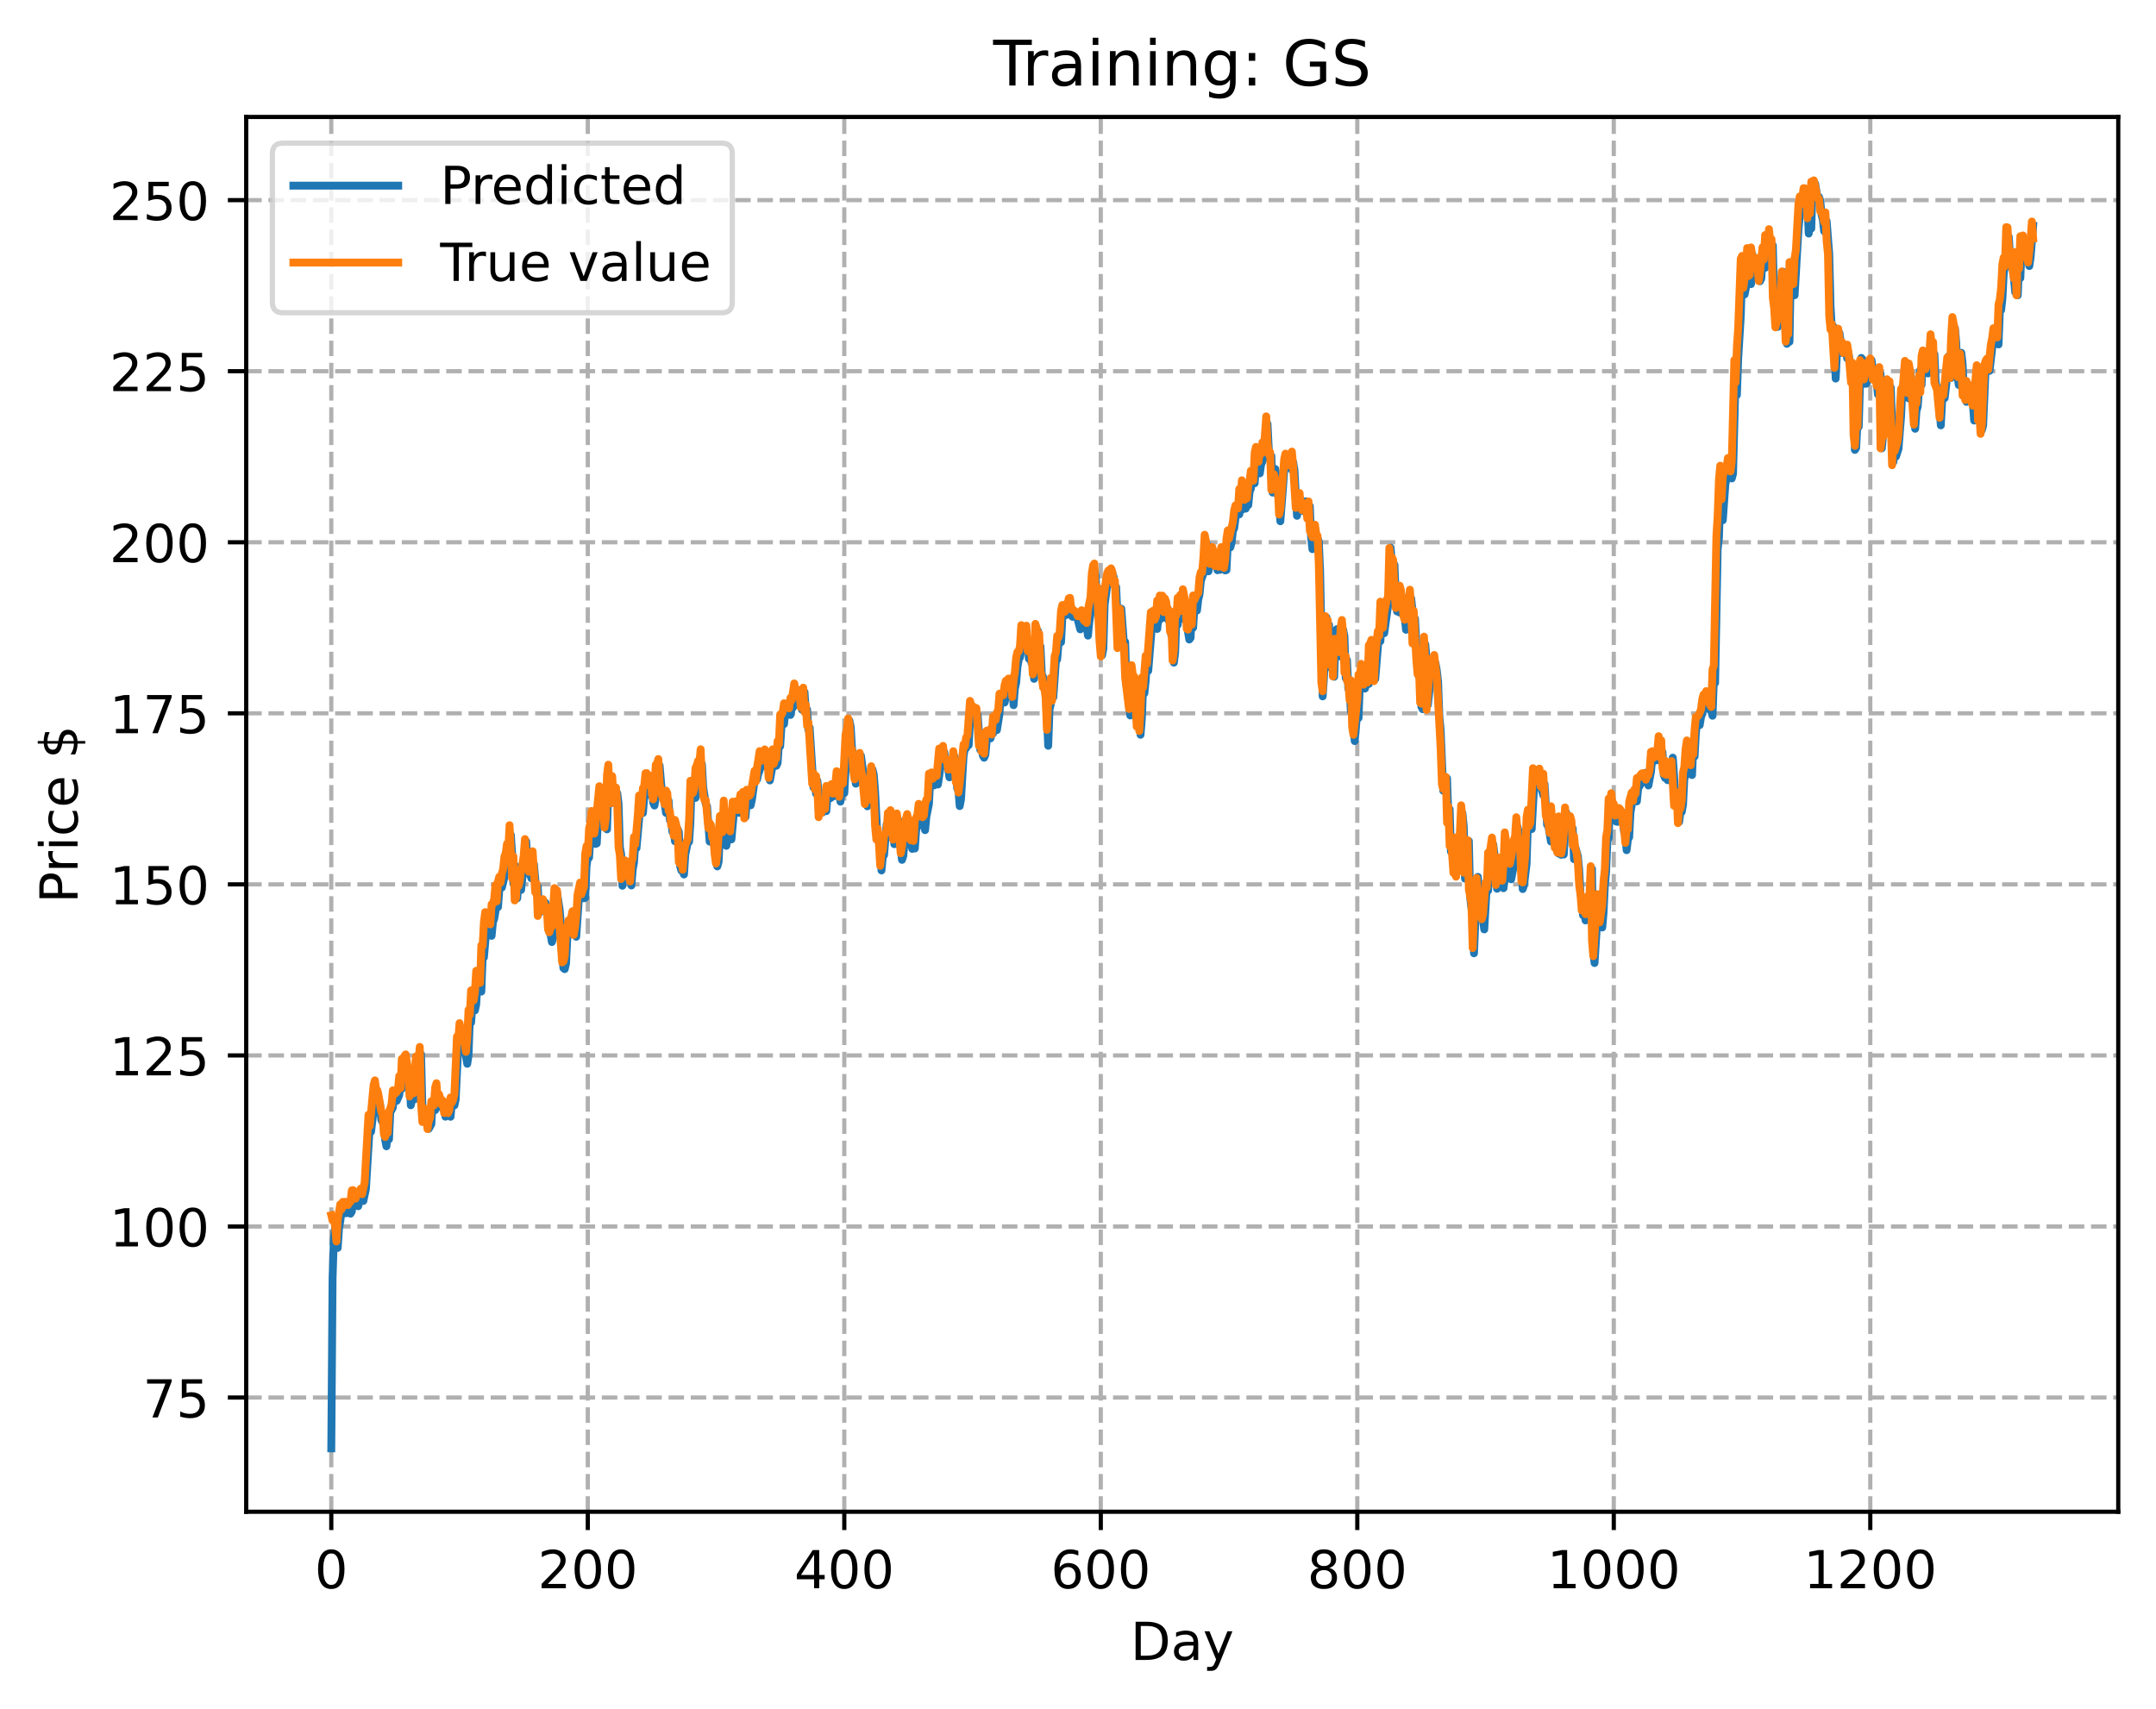 <?xml version="1.0" encoding="utf-8" standalone="no"?>
<!DOCTYPE svg PUBLIC "-//W3C//DTD SVG 1.1//EN"
  "http://www.w3.org/Graphics/SVG/1.1/DTD/svg11.dtd">
<!-- Created with matplotlib (https://matplotlib.org/) -->
<svg height="325.986pt" version="1.1" viewBox="0 0 411.286 325.986" width="411.286pt" xmlns="http://www.w3.org/2000/svg" xmlns:xlink="http://www.w3.org/1999/xlink">
 <defs>
  <style type="text/css">
*{stroke-linecap:butt;stroke-linejoin:round;}
  </style>
 </defs>
 <g id="figure_1">
  <g id="patch_1">
   <path d="M 0 325.986 
L 411.286 325.986 
L 411.286 0 
L 0 0 
z
" style="fill:#ffffff;"/>
  </g>
  <g id="axes_1">
   <g id="patch_2">
    <path d="M 46.966 288.43 
L 404.086 288.43 
L 404.086 22.318 
L 46.966 22.318 
z
" style="fill:#ffffff;"/>
   </g>
   <g id="matplotlib.axis_1">
    <g id="xtick_1">
     <g id="line2d_1">
      <path clip-path="url(#p3c5ef99995)" d="M 63.198 288.43 
L 63.198 22.318 
" style="fill:none;stroke:#b0b0b0;stroke-dasharray:2.96,1.28;stroke-dashoffset:0;stroke-width:0.8;"/>
     </g>
     <g id="line2d_2">
      <defs>
       <path d="M 0 0 
L 0 3.5 
" id="m20aecdbb43" style="stroke:#000000;stroke-width:0.8;"/>
      </defs>
      <g>
       <use style="stroke:#000000;stroke-width:0.8;" x="63.198" xlink:href="#m20aecdbb43" y="288.43"/>
      </g>
     </g>
     <g id="text_1">
      <!-- 0 -->
      <defs>
       <path d="M 31.781 66.406 
Q 24.172 66.406 20.328 58.906 
Q 16.5 51.422 16.5 36.375 
Q 16.5 21.391 20.328 13.891 
Q 24.172 6.391 31.781 6.391 
Q 39.453 6.391 43.281 13.891 
Q 47.125 21.391 47.125 36.375 
Q 47.125 51.422 43.281 58.906 
Q 39.453 66.406 31.781 66.406 
z
M 31.781 74.219 
Q 44.047 74.219 50.516 64.516 
Q 56.984 54.828 56.984 36.375 
Q 56.984 17.969 50.516 8.266 
Q 44.047 -1.422 31.781 -1.422 
Q 19.531 -1.422 13.062 8.266 
Q 6.594 17.969 6.594 36.375 
Q 6.594 54.828 13.062 64.516 
Q 19.531 74.219 31.781 74.219 
z
" id="DejaVuSans-48"/>
      </defs>
      <g transform="translate(60.017 303.029)scale(0.1 -0.1)">
       <use xlink:href="#DejaVuSans-48"/>
      </g>
     </g>
    </g>
    <g id="xtick_2">
     <g id="line2d_3">
      <path clip-path="url(#p3c5ef99995)" d="M 112.129 288.43 
L 112.129 22.318 
" style="fill:none;stroke:#b0b0b0;stroke-dasharray:2.96,1.28;stroke-dashoffset:0;stroke-width:0.8;"/>
     </g>
     <g id="line2d_4">
      <g>
       <use style="stroke:#000000;stroke-width:0.8;" x="112.129" xlink:href="#m20aecdbb43" y="288.43"/>
      </g>
     </g>
     <g id="text_2">
      <!-- 200 -->
      <defs>
       <path d="M 19.188 8.297 
L 53.609 8.297 
L 53.609 0 
L 7.328 0 
L 7.328 8.297 
Q 12.938 14.109 22.625 23.891 
Q 32.328 33.688 34.812 36.531 
Q 39.547 41.844 41.422 45.531 
Q 43.312 49.219 43.312 52.781 
Q 43.312 58.594 39.234 62.25 
Q 35.156 65.922 28.609 65.922 
Q 23.969 65.922 18.812 64.312 
Q 13.672 62.703 7.812 59.422 
L 7.812 69.391 
Q 13.766 71.781 18.938 73 
Q 24.125 74.219 28.422 74.219 
Q 39.75 74.219 46.484 68.547 
Q 53.219 62.891 53.219 53.422 
Q 53.219 48.922 51.531 44.891 
Q 49.859 40.875 45.406 35.406 
Q 44.188 33.984 37.641 27.219 
Q 31.109 20.453 19.188 8.297 
z
" id="DejaVuSans-50"/>
      </defs>
      <g transform="translate(102.585 303.029)scale(0.1 -0.1)">
       <use xlink:href="#DejaVuSans-50"/>
       <use x="63.623" xlink:href="#DejaVuSans-48"/>
       <use x="127.246" xlink:href="#DejaVuSans-48"/>
      </g>
     </g>
    </g>
    <g id="xtick_3">
     <g id="line2d_5">
      <path clip-path="url(#p3c5ef99995)" d="M 161.06 288.43 
L 161.06 22.318 
" style="fill:none;stroke:#b0b0b0;stroke-dasharray:2.96,1.28;stroke-dashoffset:0;stroke-width:0.8;"/>
     </g>
     <g id="line2d_6">
      <g>
       <use style="stroke:#000000;stroke-width:0.8;" x="161.06" xlink:href="#m20aecdbb43" y="288.43"/>
      </g>
     </g>
     <g id="text_3">
      <!-- 400 -->
      <defs>
       <path d="M 37.797 64.312 
L 12.891 25.391 
L 37.797 25.391 
z
M 35.203 72.906 
L 47.609 72.906 
L 47.609 25.391 
L 58.016 25.391 
L 58.016 17.188 
L 47.609 17.188 
L 47.609 0 
L 37.797 0 
L 37.797 17.188 
L 4.891 17.188 
L 4.891 26.703 
z
" id="DejaVuSans-52"/>
      </defs>
      <g transform="translate(151.516 303.029)scale(0.1 -0.1)">
       <use xlink:href="#DejaVuSans-52"/>
       <use x="63.623" xlink:href="#DejaVuSans-48"/>
       <use x="127.246" xlink:href="#DejaVuSans-48"/>
      </g>
     </g>
    </g>
    <g id="xtick_4">
     <g id="line2d_7">
      <path clip-path="url(#p3c5ef99995)" d="M 209.99 288.43 
L 209.99 22.318 
" style="fill:none;stroke:#b0b0b0;stroke-dasharray:2.96,1.28;stroke-dashoffset:0;stroke-width:0.8;"/>
     </g>
     <g id="line2d_8">
      <g>
       <use style="stroke:#000000;stroke-width:0.8;" x="209.99" xlink:href="#m20aecdbb43" y="288.43"/>
      </g>
     </g>
     <g id="text_4">
      <!-- 600 -->
      <defs>
       <path d="M 33.016 40.375 
Q 26.375 40.375 22.484 35.828 
Q 18.609 31.297 18.609 23.391 
Q 18.609 15.531 22.484 10.953 
Q 26.375 6.391 33.016 6.391 
Q 39.656 6.391 43.531 10.953 
Q 47.406 15.531 47.406 23.391 
Q 47.406 31.297 43.531 35.828 
Q 39.656 40.375 33.016 40.375 
z
M 52.594 71.297 
L 52.594 62.312 
Q 48.875 64.062 45.094 64.984 
Q 41.312 65.922 37.594 65.922 
Q 27.828 65.922 22.672 59.328 
Q 17.531 52.734 16.797 39.406 
Q 19.672 43.656 24.016 45.922 
Q 28.375 48.188 33.594 48.188 
Q 44.578 48.188 50.953 41.516 
Q 57.328 34.859 57.328 23.391 
Q 57.328 12.156 50.688 5.359 
Q 44.047 -1.422 33.016 -1.422 
Q 20.359 -1.422 13.672 8.266 
Q 6.984 17.969 6.984 36.375 
Q 6.984 53.656 15.188 63.938 
Q 23.391 74.219 37.203 74.219 
Q 40.922 74.219 44.703 73.484 
Q 48.484 72.75 52.594 71.297 
z
" id="DejaVuSans-54"/>
      </defs>
      <g transform="translate(200.446 303.029)scale(0.1 -0.1)">
       <use xlink:href="#DejaVuSans-54"/>
       <use x="63.623" xlink:href="#DejaVuSans-48"/>
       <use x="127.246" xlink:href="#DejaVuSans-48"/>
      </g>
     </g>
    </g>
    <g id="xtick_5">
     <g id="line2d_9">
      <path clip-path="url(#p3c5ef99995)" d="M 258.921 288.43 
L 258.921 22.318 
" style="fill:none;stroke:#b0b0b0;stroke-dasharray:2.96,1.28;stroke-dashoffset:0;stroke-width:0.8;"/>
     </g>
     <g id="line2d_10">
      <g>
       <use style="stroke:#000000;stroke-width:0.8;" x="258.921" xlink:href="#m20aecdbb43" y="288.43"/>
      </g>
     </g>
     <g id="text_5">
      <!-- 800 -->
      <defs>
       <path d="M 31.781 34.625 
Q 24.75 34.625 20.719 30.859 
Q 16.703 27.094 16.703 20.516 
Q 16.703 13.922 20.719 10.156 
Q 24.75 6.391 31.781 6.391 
Q 38.812 6.391 42.859 10.172 
Q 46.922 13.969 46.922 20.516 
Q 46.922 27.094 42.891 30.859 
Q 38.875 34.625 31.781 34.625 
z
M 21.922 38.812 
Q 15.578 40.375 12.031 44.719 
Q 8.5 49.078 8.5 55.328 
Q 8.5 64.062 14.719 69.141 
Q 20.953 74.219 31.781 74.219 
Q 42.672 74.219 48.875 69.141 
Q 55.078 64.062 55.078 55.328 
Q 55.078 49.078 51.531 44.719 
Q 48 40.375 41.703 38.812 
Q 48.828 37.156 52.797 32.312 
Q 56.781 27.484 56.781 20.516 
Q 56.781 9.906 50.312 4.234 
Q 43.844 -1.422 31.781 -1.422 
Q 19.734 -1.422 13.25 4.234 
Q 6.781 9.906 6.781 20.516 
Q 6.781 27.484 10.781 32.312 
Q 14.797 37.156 21.922 38.812 
z
M 18.312 54.391 
Q 18.312 48.734 21.844 45.562 
Q 25.391 42.391 31.781 42.391 
Q 38.141 42.391 41.719 45.562 
Q 45.312 48.734 45.312 54.391 
Q 45.312 60.062 41.719 63.234 
Q 38.141 66.406 31.781 66.406 
Q 25.391 66.406 21.844 63.234 
Q 18.312 60.062 18.312 54.391 
z
" id="DejaVuSans-56"/>
      </defs>
      <g transform="translate(249.377 303.029)scale(0.1 -0.1)">
       <use xlink:href="#DejaVuSans-56"/>
       <use x="63.623" xlink:href="#DejaVuSans-48"/>
       <use x="127.246" xlink:href="#DejaVuSans-48"/>
      </g>
     </g>
    </g>
    <g id="xtick_6">
     <g id="line2d_11">
      <path clip-path="url(#p3c5ef99995)" d="M 307.851 288.43 
L 307.851 22.318 
" style="fill:none;stroke:#b0b0b0;stroke-dasharray:2.96,1.28;stroke-dashoffset:0;stroke-width:0.8;"/>
     </g>
     <g id="line2d_12">
      <g>
       <use style="stroke:#000000;stroke-width:0.8;" x="307.851" xlink:href="#m20aecdbb43" y="288.43"/>
      </g>
     </g>
     <g id="text_6">
      <!-- 1000 -->
      <defs>
       <path d="M 12.406 8.297 
L 28.516 8.297 
L 28.516 63.922 
L 10.984 60.406 
L 10.984 69.391 
L 28.422 72.906 
L 38.281 72.906 
L 38.281 8.297 
L 54.391 8.297 
L 54.391 0 
L 12.406 0 
z
" id="DejaVuSans-49"/>
      </defs>
      <g transform="translate(295.126 303.029)scale(0.1 -0.1)">
       <use xlink:href="#DejaVuSans-49"/>
       <use x="63.623" xlink:href="#DejaVuSans-48"/>
       <use x="127.246" xlink:href="#DejaVuSans-48"/>
       <use x="190.869" xlink:href="#DejaVuSans-48"/>
      </g>
     </g>
    </g>
    <g id="xtick_7">
     <g id="line2d_13">
      <path clip-path="url(#p3c5ef99995)" d="M 356.782 288.43 
L 356.782 22.318 
" style="fill:none;stroke:#b0b0b0;stroke-dasharray:2.96,1.28;stroke-dashoffset:0;stroke-width:0.8;"/>
     </g>
     <g id="line2d_14">
      <g>
       <use style="stroke:#000000;stroke-width:0.8;" x="356.782" xlink:href="#m20aecdbb43" y="288.43"/>
      </g>
     </g>
     <g id="text_7">
      <!-- 1200 -->
      <g transform="translate(344.057 303.029)scale(0.1 -0.1)">
       <use xlink:href="#DejaVuSans-49"/>
       <use x="63.623" xlink:href="#DejaVuSans-50"/>
       <use x="127.246" xlink:href="#DejaVuSans-48"/>
       <use x="190.869" xlink:href="#DejaVuSans-48"/>
      </g>
     </g>
    </g>
    <g id="text_8">
     <!-- Day -->
     <defs>
      <path d="M 19.672 64.797 
L 19.672 8.109 
L 31.594 8.109 
Q 46.688 8.109 53.688 14.938 
Q 60.688 21.781 60.688 36.531 
Q 60.688 51.172 53.688 57.984 
Q 46.688 64.797 31.594 64.797 
z
M 9.812 72.906 
L 30.078 72.906 
Q 51.266 72.906 61.172 64.094 
Q 71.094 55.281 71.094 36.531 
Q 71.094 17.672 61.125 8.828 
Q 51.172 0 30.078 0 
L 9.812 0 
z
" id="DejaVuSans-68"/>
      <path d="M 34.281 27.484 
Q 23.391 27.484 19.188 25 
Q 14.984 22.516 14.984 16.5 
Q 14.984 11.719 18.141 8.906 
Q 21.297 6.109 26.703 6.109 
Q 34.188 6.109 38.703 11.406 
Q 43.219 16.703 43.219 25.484 
L 43.219 27.484 
z
M 52.203 31.203 
L 52.203 0 
L 43.219 0 
L 43.219 8.297 
Q 40.141 3.328 35.547 0.953 
Q 30.953 -1.422 24.312 -1.422 
Q 15.922 -1.422 10.953 3.297 
Q 6 8.016 6 15.922 
Q 6 25.141 12.172 29.828 
Q 18.359 34.516 30.609 34.516 
L 43.219 34.516 
L 43.219 35.406 
Q 43.219 41.609 39.141 45 
Q 35.062 48.391 27.688 48.391 
Q 23 48.391 18.547 47.266 
Q 14.109 46.141 10.016 43.891 
L 10.016 52.203 
Q 14.938 54.109 19.578 55.047 
Q 24.219 56 28.609 56 
Q 40.484 56 46.344 49.844 
Q 52.203 43.703 52.203 31.203 
z
" id="DejaVuSans-97"/>
      <path d="M 32.172 -5.078 
Q 28.375 -14.844 24.75 -17.812 
Q 21.141 -20.797 15.094 -20.797 
L 7.906 -20.797 
L 7.906 -13.281 
L 13.188 -13.281 
Q 16.891 -13.281 18.938 -11.516 
Q 21 -9.766 23.484 -3.219 
L 25.094 0.875 
L 2.984 54.688 
L 12.5 54.688 
L 29.594 11.922 
L 46.688 54.688 
L 56.203 54.688 
z
" id="DejaVuSans-121"/>
     </defs>
     <g transform="translate(215.652 316.707)scale(0.1 -0.1)">
      <use xlink:href="#DejaVuSans-68"/>
      <use x="77.002" xlink:href="#DejaVuSans-97"/>
      <use x="138.281" xlink:href="#DejaVuSans-121"/>
     </g>
    </g>
   </g>
   <g id="matplotlib.axis_2">
    <g id="ytick_1">
     <g id="line2d_15">
      <path clip-path="url(#p3c5ef99995)" d="M 46.966 266.644 
L 404.086 266.644 
" style="fill:none;stroke:#b0b0b0;stroke-dasharray:2.96,1.28;stroke-dashoffset:0;stroke-width:0.8;"/>
     </g>
     <g id="line2d_16">
      <defs>
       <path d="M 0 0 
L -3.5 0 
" id="ma4e7465f59" style="stroke:#000000;stroke-width:0.8;"/>
      </defs>
      <g>
       <use style="stroke:#000000;stroke-width:0.8;" x="46.966" xlink:href="#ma4e7465f59" y="266.644"/>
      </g>
     </g>
     <g id="text_9">
      <!-- 75 -->
      <defs>
       <path d="M 8.203 72.906 
L 55.078 72.906 
L 55.078 68.703 
L 28.609 0 
L 18.312 0 
L 43.219 64.594 
L 8.203 64.594 
z
" id="DejaVuSans-55"/>
       <path d="M 10.797 72.906 
L 49.516 72.906 
L 49.516 64.594 
L 19.828 64.594 
L 19.828 46.734 
Q 21.969 47.469 24.109 47.828 
Q 26.266 48.188 28.422 48.188 
Q 40.625 48.188 47.75 41.5 
Q 54.891 34.812 54.891 23.391 
Q 54.891 11.625 47.562 5.094 
Q 40.234 -1.422 26.906 -1.422 
Q 22.312 -1.422 17.547 -0.641 
Q 12.797 0.141 7.719 1.703 
L 7.719 11.625 
Q 12.109 9.234 16.797 8.062 
Q 21.484 6.891 26.703 6.891 
Q 35.156 6.891 40.078 11.328 
Q 45.016 15.766 45.016 23.391 
Q 45.016 31 40.078 35.438 
Q 35.156 39.891 26.703 39.891 
Q 22.75 39.891 18.812 39.016 
Q 14.891 38.141 10.797 36.281 
z
" id="DejaVuSans-53"/>
      </defs>
      <g transform="translate(27.241 270.443)scale(0.1 -0.1)">
       <use xlink:href="#DejaVuSans-55"/>
       <use x="63.623" xlink:href="#DejaVuSans-53"/>
      </g>
     </g>
    </g>
    <g id="ytick_2">
     <g id="line2d_17">
      <path clip-path="url(#p3c5ef99995)" d="M 46.966 234.007 
L 404.086 234.007 
" style="fill:none;stroke:#b0b0b0;stroke-dasharray:2.96,1.28;stroke-dashoffset:0;stroke-width:0.8;"/>
     </g>
     <g id="line2d_18">
      <g>
       <use style="stroke:#000000;stroke-width:0.8;" x="46.966" xlink:href="#ma4e7465f59" y="234.007"/>
      </g>
     </g>
     <g id="text_10">
      <!-- 100 -->
      <g transform="translate(20.878 237.806)scale(0.1 -0.1)">
       <use xlink:href="#DejaVuSans-49"/>
       <use x="63.623" xlink:href="#DejaVuSans-48"/>
       <use x="127.246" xlink:href="#DejaVuSans-48"/>
      </g>
     </g>
    </g>
    <g id="ytick_3">
     <g id="line2d_19">
      <path clip-path="url(#p3c5ef99995)" d="M 46.966 201.37 
L 404.086 201.37 
" style="fill:none;stroke:#b0b0b0;stroke-dasharray:2.96,1.28;stroke-dashoffset:0;stroke-width:0.8;"/>
     </g>
     <g id="line2d_20">
      <g>
       <use style="stroke:#000000;stroke-width:0.8;" x="46.966" xlink:href="#ma4e7465f59" y="201.37"/>
      </g>
     </g>
     <g id="text_11">
      <!-- 125 -->
      <g transform="translate(20.878 205.169)scale(0.1 -0.1)">
       <use xlink:href="#DejaVuSans-49"/>
       <use x="63.623" xlink:href="#DejaVuSans-50"/>
       <use x="127.246" xlink:href="#DejaVuSans-53"/>
      </g>
     </g>
    </g>
    <g id="ytick_4">
     <g id="line2d_21">
      <path clip-path="url(#p3c5ef99995)" d="M 46.966 168.734 
L 404.086 168.734 
" style="fill:none;stroke:#b0b0b0;stroke-dasharray:2.96,1.28;stroke-dashoffset:0;stroke-width:0.8;"/>
     </g>
     <g id="line2d_22">
      <g>
       <use style="stroke:#000000;stroke-width:0.8;" x="46.966" xlink:href="#ma4e7465f59" y="168.734"/>
      </g>
     </g>
     <g id="text_12">
      <!-- 150 -->
      <g transform="translate(20.878 172.533)scale(0.1 -0.1)">
       <use xlink:href="#DejaVuSans-49"/>
       <use x="63.623" xlink:href="#DejaVuSans-53"/>
       <use x="127.246" xlink:href="#DejaVuSans-48"/>
      </g>
     </g>
    </g>
    <g id="ytick_5">
     <g id="line2d_23">
      <path clip-path="url(#p3c5ef99995)" d="M 46.966 136.097 
L 404.086 136.097 
" style="fill:none;stroke:#b0b0b0;stroke-dasharray:2.96,1.28;stroke-dashoffset:0;stroke-width:0.8;"/>
     </g>
     <g id="line2d_24">
      <g>
       <use style="stroke:#000000;stroke-width:0.8;" x="46.966" xlink:href="#ma4e7465f59" y="136.097"/>
      </g>
     </g>
     <g id="text_13">
      <!-- 175 -->
      <g transform="translate(20.878 139.896)scale(0.1 -0.1)">
       <use xlink:href="#DejaVuSans-49"/>
       <use x="63.623" xlink:href="#DejaVuSans-55"/>
       <use x="127.246" xlink:href="#DejaVuSans-53"/>
      </g>
     </g>
    </g>
    <g id="ytick_6">
     <g id="line2d_25">
      <path clip-path="url(#p3c5ef99995)" d="M 46.966 103.46 
L 404.086 103.46 
" style="fill:none;stroke:#b0b0b0;stroke-dasharray:2.96,1.28;stroke-dashoffset:0;stroke-width:0.8;"/>
     </g>
     <g id="line2d_26">
      <g>
       <use style="stroke:#000000;stroke-width:0.8;" x="46.966" xlink:href="#ma4e7465f59" y="103.46"/>
      </g>
     </g>
     <g id="text_14">
      <!-- 200 -->
      <g transform="translate(20.878 107.259)scale(0.1 -0.1)">
       <use xlink:href="#DejaVuSans-50"/>
       <use x="63.623" xlink:href="#DejaVuSans-48"/>
       <use x="127.246" xlink:href="#DejaVuSans-48"/>
      </g>
     </g>
    </g>
    <g id="ytick_7">
     <g id="line2d_27">
      <path clip-path="url(#p3c5ef99995)" d="M 46.966 70.824 
L 404.086 70.824 
" style="fill:none;stroke:#b0b0b0;stroke-dasharray:2.96,1.28;stroke-dashoffset:0;stroke-width:0.8;"/>
     </g>
     <g id="line2d_28">
      <g>
       <use style="stroke:#000000;stroke-width:0.8;" x="46.966" xlink:href="#ma4e7465f59" y="70.824"/>
      </g>
     </g>
     <g id="text_15">
      <!-- 225 -->
      <g transform="translate(20.878 74.623)scale(0.1 -0.1)">
       <use xlink:href="#DejaVuSans-50"/>
       <use x="63.623" xlink:href="#DejaVuSans-50"/>
       <use x="127.246" xlink:href="#DejaVuSans-53"/>
      </g>
     </g>
    </g>
    <g id="ytick_8">
     <g id="line2d_29">
      <path clip-path="url(#p3c5ef99995)" d="M 46.966 38.187 
L 404.086 38.187 
" style="fill:none;stroke:#b0b0b0;stroke-dasharray:2.96,1.28;stroke-dashoffset:0;stroke-width:0.8;"/>
     </g>
     <g id="line2d_30">
      <g>
       <use style="stroke:#000000;stroke-width:0.8;" x="46.966" xlink:href="#ma4e7465f59" y="38.187"/>
      </g>
     </g>
     <g id="text_16">
      <!-- 250 -->
      <g transform="translate(20.878 41.986)scale(0.1 -0.1)">
       <use xlink:href="#DejaVuSans-50"/>
       <use x="63.623" xlink:href="#DejaVuSans-53"/>
       <use x="127.246" xlink:href="#DejaVuSans-48"/>
      </g>
     </g>
    </g>
    <g id="text_17">
     <!-- Price $ -->
     <defs>
      <path d="M 19.672 64.797 
L 19.672 37.406 
L 32.078 37.406 
Q 38.969 37.406 42.719 40.969 
Q 46.484 44.531 46.484 51.125 
Q 46.484 57.672 42.719 61.234 
Q 38.969 64.797 32.078 64.797 
z
M 9.812 72.906 
L 32.078 72.906 
Q 44.344 72.906 50.609 67.359 
Q 56.891 61.812 56.891 51.125 
Q 56.891 40.328 50.609 34.812 
Q 44.344 29.297 32.078 29.297 
L 19.672 29.297 
L 19.672 0 
L 9.812 0 
z
" id="DejaVuSans-80"/>
      <path d="M 41.109 46.297 
Q 39.594 47.172 37.812 47.578 
Q 36.031 48 33.891 48 
Q 26.266 48 22.188 43.047 
Q 18.109 38.094 18.109 28.812 
L 18.109 0 
L 9.078 0 
L 9.078 54.688 
L 18.109 54.688 
L 18.109 46.188 
Q 20.953 51.172 25.484 53.578 
Q 30.031 56 36.531 56 
Q 37.453 56 38.578 55.875 
Q 39.703 55.766 41.062 55.516 
z
" id="DejaVuSans-114"/>
      <path d="M 9.422 54.688 
L 18.406 54.688 
L 18.406 0 
L 9.422 0 
z
M 9.422 75.984 
L 18.406 75.984 
L 18.406 64.594 
L 9.422 64.594 
z
" id="DejaVuSans-105"/>
      <path d="M 48.781 52.594 
L 48.781 44.188 
Q 44.969 46.297 41.141 47.344 
Q 37.312 48.391 33.406 48.391 
Q 24.656 48.391 19.812 42.844 
Q 14.984 37.312 14.984 27.297 
Q 14.984 17.281 19.812 11.734 
Q 24.656 6.203 33.406 6.203 
Q 37.312 6.203 41.141 7.25 
Q 44.969 8.297 48.781 10.406 
L 48.781 2.094 
Q 45.016 0.344 40.984 -0.531 
Q 36.969 -1.422 32.422 -1.422 
Q 20.062 -1.422 12.781 6.344 
Q 5.516 14.109 5.516 27.297 
Q 5.516 40.672 12.859 48.328 
Q 20.219 56 33.016 56 
Q 37.156 56 41.109 55.141 
Q 45.062 54.297 48.781 52.594 
z
" id="DejaVuSans-99"/>
      <path d="M 56.203 29.594 
L 56.203 25.203 
L 14.891 25.203 
Q 15.484 15.922 20.484 11.062 
Q 25.484 6.203 34.422 6.203 
Q 39.594 6.203 44.453 7.469 
Q 49.312 8.734 54.109 11.281 
L 54.109 2.781 
Q 49.266 0.734 44.188 -0.344 
Q 39.109 -1.422 33.891 -1.422 
Q 20.797 -1.422 13.156 6.188 
Q 5.516 13.812 5.516 26.812 
Q 5.516 40.234 12.766 48.109 
Q 20.016 56 32.328 56 
Q 43.359 56 49.781 48.891 
Q 56.203 41.797 56.203 29.594 
z
M 47.219 32.234 
Q 47.125 39.594 43.094 43.984 
Q 39.062 48.391 32.422 48.391 
Q 24.906 48.391 20.391 44.141 
Q 15.875 39.891 15.188 32.172 
z
" id="DejaVuSans-101"/>
      <path id="DejaVuSans-32"/>
      <path d="M 33.797 -14.703 
L 28.906 -14.703 
L 28.859 0 
Q 23.734 0.094 18.609 1.188 
Q 13.484 2.297 8.297 4.5 
L 8.297 13.281 
Q 13.281 10.156 18.375 8.562 
Q 23.484 6.984 28.906 6.938 
L 28.906 29.203 
Q 18.109 30.953 13.203 35.156 
Q 8.297 39.359 8.297 46.688 
Q 8.297 54.641 13.625 59.219 
Q 18.953 63.812 28.906 64.5 
L 28.906 75.984 
L 33.797 75.984 
L 33.797 64.656 
Q 38.328 64.453 42.578 63.688 
Q 46.828 62.938 50.875 61.625 
L 50.875 53.078 
Q 46.828 55.125 42.547 56.25 
Q 38.281 57.375 33.797 57.562 
L 33.797 36.719 
Q 44.875 35.016 50.094 30.609 
Q 55.328 26.219 55.328 18.609 
Q 55.328 10.359 49.781 5.594 
Q 44.234 0.828 33.797 0.094 
z
M 28.906 37.594 
L 28.906 57.625 
Q 23.25 56.984 20.266 54.391 
Q 17.281 51.812 17.281 47.516 
Q 17.281 43.312 20.031 40.969 
Q 22.797 38.625 28.906 37.594 
z
M 33.797 28.219 
L 33.797 7.078 
Q 39.984 7.906 43.141 10.594 
Q 46.297 13.281 46.297 17.672 
Q 46.297 21.969 43.281 24.5 
Q 40.281 27.047 33.797 28.219 
z
" id="DejaVuSans-36"/>
     </defs>
     <g transform="translate(14.798 172.342)rotate(-90)scale(0.1 -0.1)">
      <use xlink:href="#DejaVuSans-80"/>
      <use x="58.553" xlink:href="#DejaVuSans-114"/>
      <use x="99.666" xlink:href="#DejaVuSans-105"/>
      <use x="127.449" xlink:href="#DejaVuSans-99"/>
      <use x="182.43" xlink:href="#DejaVuSans-101"/>
      <use x="243.953" xlink:href="#DejaVuSans-32"/>
      <use x="275.74" xlink:href="#DejaVuSans-36"/>
     </g>
    </g>
   </g>
   <g id="line2d_31">
    <path clip-path="url(#p3c5ef99995)" d="M 63.198 276.334 
L 63.443 243.846 
L 63.688 236.329 
L 63.932 234.154 
L 64.177 234.297 
L 64.422 238.095 
L 64.666 234.406 
L 64.911 233.007 
L 65.156 230.926 
L 65.4 231.559 
L 65.645 230.966 
L 65.89 231.483 
L 66.134 231.454 
L 66.379 230.535 
L 66.623 230.854 
L 66.868 231.564 
L 67.113 231.163 
L 67.357 229.072 
L 67.602 227.962 
L 67.847 228.33 
L 68.336 230.141 
L 68.581 229.096 
L 69.07 228.196 
L 69.315 229.13 
L 69.804 226.863 
L 70.538 214.824 
L 70.783 215.928 
L 71.761 207.722 
L 72.006 209.169 
L 72.251 209.71 
L 72.495 210.682 
L 72.74 213.663 
L 72.984 214.089 
L 73.229 214.79 
L 73.474 217.475 
L 73.718 218.704 
L 73.963 216.36 
L 74.208 217.375 
L 74.452 212.22 
L 74.942 211.334 
L 75.186 208.698 
L 75.431 208.443 
L 75.676 210.044 
L 76.165 208.919 
L 76.41 205.961 
L 76.654 207.761 
L 76.899 203.699 
L 77.144 204.719 
L 77.388 203.604 
L 77.633 203.375 
L 78.122 205.684 
L 78.367 210.877 
L 78.856 208.598 
L 79.101 209.732 
L 79.59 203.82 
L 79.835 204.244 
L 80.079 204.21 
L 80.324 201.162 
L 80.569 210.962 
L 80.813 212.855 
L 81.058 213.529 
L 81.303 212 
L 81.547 212.978 
L 81.792 215.37 
L 82.281 214.485 
L 82.526 210.473 
L 82.771 210.767 
L 83.015 211.807 
L 83.26 209.467 
L 83.505 209.281 
L 83.749 210.765 
L 83.994 211.018 
L 84.239 210.247 
L 84.483 211.583 
L 84.728 211.199 
L 84.972 213.057 
L 85.706 212.565 
L 85.951 213.074 
L 86.196 210.369 
L 86.44 210.353 
L 86.685 210.906 
L 86.93 209.759 
L 87.419 199.465 
L 87.664 199.082 
L 87.908 197.589 
L 88.153 200.087 
L 88.398 200.396 
L 88.642 200.106 
L 89.132 202.97 
L 89.376 201.414 
L 89.621 194.581 
L 89.866 195.101 
L 90.11 191.779 
L 90.355 191.478 
L 90.599 192.779 
L 90.844 191.619 
L 91.089 187.442 
L 91.333 187.392 
L 91.823 189.189 
L 92.067 182.589 
L 92.312 182.672 
L 92.801 177.085 
L 93.046 176.565 
L 93.291 177.056 
L 93.535 178.236 
L 93.78 178.557 
L 94.025 175.959 
L 94.269 175.324 
L 94.514 173.907 
L 94.759 170.453 
L 95.003 173.068 
L 95.248 169.744 
L 95.493 169.313 
L 95.737 169.342 
L 96.227 167.337 
L 96.471 164.999 
L 96.716 164.297 
L 96.96 162.527 
L 97.205 162.779 
L 97.45 159.299 
L 97.694 162.895 
L 97.939 168.602 
L 98.184 165.05 
L 98.428 170.776 
L 98.673 171.383 
L 98.918 167.685 
L 99.162 169.097 
L 99.407 169.798 
L 100.386 160.549 
L 100.63 164.866 
L 100.875 165.356 
L 101.12 166.855 
L 101.364 167.57 
L 101.609 164.795 
L 101.854 164.873 
L 102.343 170.465 
L 102.587 169.138 
L 102.832 174.239 
L 103.077 173.257 
L 103.566 173.411 
L 103.811 172.332 
L 104.055 172.223 
L 104.3 174.33 
L 104.545 174.844 
L 104.789 177.868 
L 105.034 178.286 
L 105.279 179.735 
L 105.523 178.882 
L 106.013 170.437 
L 106.257 170.327 
L 106.747 173.423 
L 106.991 176.2 
L 107.236 181.959 
L 107.481 184.711 
L 107.725 184.907 
L 107.97 183.888 
L 108.215 179.102 
L 108.704 175.819 
L 108.948 176.334 
L 109.193 175.934 
L 109.438 174.934 
L 109.682 178.342 
L 109.927 178.729 
L 110.416 171.597 
L 110.906 169.621 
L 111.15 170.811 
L 111.395 171.389 
L 111.64 171.293 
L 111.884 165.287 
L 112.129 163.592 
L 112.374 163.639 
L 112.618 159.882 
L 112.863 158.898 
L 113.108 156.503 
L 113.352 156.581 
L 113.597 161.018 
L 113.842 160.923 
L 114.086 156.141 
L 114.575 152.118 
L 114.82 153.193 
L 115.065 153.258 
L 115.309 154.08 
L 115.554 157.976 
L 115.799 158.241 
L 116.043 150.298 
L 116.288 148.054 
L 116.533 152.412 
L 116.777 153.224 
L 117.022 150.455 
L 117.267 152.734 
L 117.511 151.336 
L 117.756 151.348 
L 118.001 153.379 
L 118.245 161.597 
L 118.49 162.998 
L 118.735 168.996 
L 118.979 165.918 
L 119.224 166.509 
L 119.469 164.342 
L 119.713 167.205 
L 119.958 166.141 
L 120.203 167.187 
L 120.447 168.944 
L 120.692 165.927 
L 120.936 164.624 
L 121.181 160.91 
L 121.426 161.82 
L 121.915 156.366 
L 122.16 152.403 
L 122.404 155.102 
L 122.649 155.117 
L 122.894 152.097 
L 123.138 151.9 
L 123.383 149.473 
L 123.628 148.711 
L 124.362 150.415 
L 124.606 153.145 
L 124.851 153.693 
L 125.096 152.184 
L 125.34 147.508 
L 125.585 147.505 
L 125.83 146.07 
L 126.319 151.821 
L 126.563 151.711 
L 127.053 155.096 
L 127.297 153.525 
L 127.542 152.769 
L 127.787 156.484 
L 128.031 156.284 
L 128.276 158.732 
L 128.521 158.435 
L 128.765 160.513 
L 129.01 158.061 
L 129.255 158.145 
L 129.499 158.73 
L 129.744 165.272 
L 129.989 166.114 
L 130.233 166.017 
L 130.478 166.846 
L 130.723 163.098 
L 131.212 160.658 
L 131.457 160.608 
L 131.701 156.873 
L 131.946 148.962 
L 132.191 149.74 
L 132.435 152.216 
L 132.68 152.236 
L 132.924 147.554 
L 133.169 147.758 
L 133.414 147.066 
L 133.658 145.817 
L 133.903 145.811 
L 134.148 150.227 
L 134.637 153.421 
L 134.882 153.826 
L 135.371 160.564 
L 135.616 159.248 
L 135.86 159.022 
L 136.105 160.999 
L 136.35 161.322 
L 136.594 164.369 
L 136.839 165.306 
L 137.084 164.445 
L 137.328 159.104 
L 137.573 156.824 
L 137.818 157.768 
L 138.062 159.342 
L 138.307 155.055 
L 138.551 161.378 
L 138.796 160.048 
L 139.041 157.606 
L 139.285 157.25 
L 139.53 160.149 
L 140.019 154.77 
L 140.264 155.181 
L 140.753 153.866 
L 140.998 155.091 
L 141.243 154.67 
L 141.487 153.239 
L 141.732 154.714 
L 141.977 152.571 
L 142.221 155.864 
L 142.466 152.692 
L 142.711 152.083 
L 142.955 152.704 
L 143.2 153.648 
L 143.445 152.52 
L 144.178 147.256 
L 144.423 148.703 
L 144.668 147.598 
L 144.912 147.026 
L 145.157 144.442 
L 145.646 146.188 
L 146.136 143.377 
L 146.38 144.921 
L 146.625 145.288 
L 146.87 148.902 
L 147.359 146.22 
L 147.604 143.276 
L 147.848 145.651 
L 148.093 146.112 
L 148.338 145.601 
L 148.582 142.034 
L 148.827 142.384 
L 149.072 138.595 
L 149.316 138.017 
L 149.561 138.156 
L 149.806 135.815 
L 150.05 135.728 
L 150.295 136.023 
L 150.539 135.75 
L 150.784 136.413 
L 151.029 135.206 
L 151.273 134.972 
L 151.518 134.245 
L 151.763 131.323 
L 152.007 131.736 
L 152.497 133.352 
L 152.741 133.16 
L 152.986 135.399 
L 153.231 135.015 
L 153.475 132.044 
L 153.72 135.826 
L 153.965 135.338 
L 154.209 139.264 
L 154.454 138.814 
L 155.188 150.245 
L 155.433 148.985 
L 155.677 151.428 
L 155.922 148.962 
L 156.166 151.003 
L 156.411 154.995 
L 156.656 153.675 
L 156.9 155.03 
L 157.39 153.793 
L 157.634 154.75 
L 157.879 151.64 
L 158.124 151.723 
L 158.368 152.308 
L 158.613 152.126 
L 158.858 151.089 
L 159.102 151.912 
L 159.592 150.798 
L 159.836 148.333 
L 160.081 151.329 
L 160.326 152.953 
L 160.815 149.138 
L 161.06 151.322 
L 161.549 142.216 
L 162.038 137.48 
L 162.283 138.672 
L 162.527 142.724 
L 162.772 144.551 
L 163.261 149.524 
L 163.751 146.169 
L 163.995 145.606 
L 164.24 144.206 
L 164.729 147.714 
L 165.219 152.785 
L 165.463 153.837 
L 165.708 153.405 
L 166.442 146.817 
L 166.687 147.794 
L 166.931 150.936 
L 167.421 160.342 
L 167.665 159.408 
L 167.91 161.129 
L 168.154 166.078 
L 168.399 163.479 
L 168.644 163.154 
L 169.133 157.273 
L 169.378 158.07 
L 169.622 155.548 
L 170.112 155.299 
L 170.601 161.065 
L 170.846 159.818 
L 171.09 157.586 
L 171.335 156.384 
L 171.58 157.034 
L 171.824 161.908 
L 172.069 164.055 
L 172.314 163.329 
L 172.558 160.574 
L 172.803 160.427 
L 173.048 157.693 
L 173.292 156.543 
L 173.537 156.737 
L 173.782 160.676 
L 174.026 161.965 
L 174.271 161.19 
L 174.515 161.892 
L 174.76 158.424 
L 175.249 156.621 
L 175.494 153.596 
L 176.473 158.389 
L 176.717 155.827 
L 177.207 153.404 
L 177.451 148.871 
L 177.696 148.435 
L 177.941 148.729 
L 178.185 149.854 
L 178.43 149.581 
L 178.675 148.914 
L 178.919 149.683 
L 179.653 144.721 
L 179.898 144.297 
L 180.142 143.519 
L 180.387 145.247 
L 180.876 146.699 
L 181.121 148.316 
L 181.366 147.995 
L 181.61 148.139 
L 181.855 148.099 
L 182.1 144.361 
L 182.344 146.358 
L 182.589 150.383 
L 182.834 150.868 
L 183.078 153.797 
L 183.323 152.529 
L 183.812 144.239 
L 184.057 142.737 
L 184.302 142.752 
L 184.546 142.127 
L 184.791 142.175 
L 185.036 137.529 
L 185.28 135.307 
L 185.525 135.331 
L 185.77 136.815 
L 186.014 137.175 
L 186.259 136.582 
L 186.503 136.39 
L 186.993 143.051 
L 187.237 142.112 
L 187.482 144.128 
L 187.727 144.573 
L 187.971 144.019 
L 188.216 141.415 
L 188.461 140.475 
L 188.705 140.269 
L 188.95 140.884 
L 189.195 140.03 
L 189.439 139.95 
L 189.684 137.593 
L 189.929 138.004 
L 190.173 139.296 
L 190.663 136.233 
L 190.907 132.328 
L 191.152 132.262 
L 191.397 132.417 
L 191.641 134.042 
L 192.375 130.485 
L 192.62 130.31 
L 192.864 131.314 
L 193.109 131.187 
L 193.354 134.544 
L 193.598 131.4 
L 193.843 130.312 
L 194.088 127.289 
L 194.332 125.844 
L 194.577 125.425 
L 194.822 124.061 
L 195.066 119.968 
L 195.8 123.959 
L 196.045 122.257 
L 196.29 125.707 
L 196.534 124.806 
L 196.779 126.511 
L 197.024 126.197 
L 197.268 129.519 
L 197.513 127.812 
L 197.758 120.645 
L 198.002 120.375 
L 198.247 125.291 
L 198.491 123.333 
L 198.736 128.542 
L 198.981 129.174 
L 199.225 130.767 
L 199.47 131.324 
L 199.959 142.288 
L 200.204 135.418 
L 200.449 134.34 
L 200.693 130.369 
L 200.938 133.034 
L 201.427 126.117 
L 201.672 125.824 
L 201.917 122.917 
L 202.161 122.406 
L 202.406 122.524 
L 202.651 117.927 
L 202.895 116.636 
L 203.14 117.398 
L 203.385 117.329 
L 203.629 116.996 
L 203.874 117.256 
L 204.363 115.906 
L 204.608 117.69 
L 204.852 117.501 
L 205.097 117.058 
L 205.342 117.494 
L 205.586 118.186 
L 206.076 120.076 
L 206.32 118.072 
L 206.565 117.729 
L 207.054 119.031 
L 207.299 119.623 
L 207.544 121.275 
L 207.788 118.67 
L 208.278 115.63 
L 208.522 110.254 
L 208.767 108.713 
L 209.012 109.943 
L 209.256 114.395 
L 209.501 112.346 
L 209.746 118.198 
L 210.235 125.032 
L 210.479 123.764 
L 210.724 115.33 
L 211.213 111.702 
L 211.458 109.716 
L 211.703 108.898 
L 211.947 108.992 
L 212.192 109.364 
L 212.437 110.066 
L 212.681 111.846 
L 212.926 112.013 
L 213.415 123.251 
L 213.905 116.129 
L 214.394 122.691 
L 214.639 122.487 
L 214.883 130.763 
L 215.128 132.354 
L 215.617 136.509 
L 215.862 136.063 
L 216.106 128.988 
L 216.351 129.553 
L 216.596 130.777 
L 216.84 135.991 
L 217.085 138.678 
L 217.33 136.44 
L 217.574 140.191 
L 217.819 137.175 
L 218.064 131.136 
L 218.308 132.27 
L 218.553 129.878 
L 218.798 125.997 
L 219.042 127.995 
L 219.532 121.979 
L 219.776 118.92 
L 220.021 118.722 
L 220.266 118.363 
L 220.51 119.651 
L 220.755 119.997 
L 221 117.52 
L 221.244 118.25 
L 221.489 115.921 
L 221.734 116.06 
L 221.978 116.35 
L 222.223 117.868 
L 222.467 115.976 
L 222.712 116.026 
L 222.957 118.422 
L 223.201 118.27 
L 223.446 121.199 
L 223.691 120.356 
L 223.935 126.429 
L 224.18 124.473 
L 224.425 117.312 
L 224.669 119.21 
L 224.914 115.88 
L 225.159 117.572 
L 225.403 116.129 
L 225.648 118.091 
L 225.893 114.52 
L 226.137 114.748 
L 226.382 115.812 
L 226.627 120.558 
L 226.871 122.016 
L 227.116 121.704 
L 227.361 116.722 
L 227.605 119.768 
L 227.85 115.925 
L 228.094 115.83 
L 228.339 116.494 
L 228.584 114.397 
L 228.828 113.398 
L 229.073 110.811 
L 229.562 109.445 
L 229.807 107.554 
L 230.052 103.714 
L 230.296 103.915 
L 230.541 109.001 
L 230.786 107.294 
L 231.03 107.906 
L 231.52 105.611 
L 232.254 108.799 
L 232.498 107.572 
L 232.743 108.719 
L 233.232 104.82 
L 233.722 108.832 
L 233.966 108.764 
L 234.211 103.711 
L 234.455 102.47 
L 234.7 104.437 
L 234.945 103.528 
L 235.189 101.274 
L 235.434 100.82 
L 235.923 97.097 
L 236.168 97.236 
L 236.413 98.143 
L 236.657 95.929 
L 236.902 97.287 
L 237.147 94.289 
L 237.391 94.752 
L 237.636 97.046 
L 237.881 94.856 
L 238.125 96.379 
L 238.37 93.836 
L 238.615 93.258 
L 238.859 90.311 
L 239.104 90.345 
L 239.349 92.205 
L 239.593 88.482 
L 239.838 87.117 
L 240.082 87.829 
L 240.327 90.313 
L 240.572 88.597 
L 240.816 88.07 
L 241.061 86.694 
L 241.306 87.372 
L 241.795 80.876 
L 242.04 85.835 
L 242.284 86.944 
L 242.529 87.009 
L 242.774 93.983 
L 243.263 89.475 
L 243.508 90.862 
L 243.752 94.215 
L 243.997 95.622 
L 244.242 99.456 
L 244.731 93.255 
L 244.976 89.732 
L 245.465 86.879 
L 245.709 89.097 
L 245.954 88.84 
L 246.199 88.101 
L 246.443 89.643 
L 246.688 88.177 
L 246.933 89.676 
L 247.422 98.412 
L 247.911 95.44 
L 248.156 95.321 
L 248.645 97.518 
L 248.89 97.115 
L 249.135 95.644 
L 249.379 96.405 
L 249.624 98.821 
L 249.869 96.563 
L 250.113 102.509 
L 250.358 104.774 
L 250.603 104.622 
L 250.847 103.1 
L 251.092 102.491 
L 251.337 102.636 
L 251.581 103.332 
L 251.826 108.969 
L 252.315 132.866 
L 252.56 129.309 
L 253.049 117.812 
L 253.294 120.344 
L 253.538 119.22 
L 253.783 127.361 
L 254.028 123.638 
L 254.272 122.184 
L 254.517 129.127 
L 254.762 121.71 
L 255.006 120.044 
L 255.74 125.267 
L 255.985 121.848 
L 256.23 120.168 
L 256.474 121.441 
L 256.719 129.38 
L 256.964 125.937 
L 257.208 131.389 
L 257.453 131.719 
L 257.697 135.746 
L 257.942 131.215 
L 258.187 138.753 
L 258.431 141.395 
L 258.921 135.766 
L 259.165 136.988 
L 259.41 130.214 
L 259.655 129.838 
L 259.899 127.424 
L 260.389 131.376 
L 260.878 129.427 
L 261.123 130.487 
L 261.367 127.017 
L 261.612 125.267 
L 262.101 123.94 
L 262.346 129.552 
L 263.08 120.684 
L 263.325 122.343 
L 263.569 117.333 
L 263.814 118.153 
L 264.058 120.814 
L 264.792 115.555 
L 265.037 114.473 
L 265.282 104.493 
L 265.526 107.65 
L 265.771 108.109 
L 266.016 107.772 
L 266.26 113.876 
L 266.505 116.655 
L 266.75 116.588 
L 266.994 116.872 
L 267.239 113.628 
L 267.484 113.874 
L 267.728 115.541 
L 268.218 120.156 
L 268.462 119.803 
L 268.707 117.446 
L 268.952 117.229 
L 269.196 114.126 
L 269.441 116.325 
L 269.685 121.875 
L 269.93 118.022 
L 270.419 126.69 
L 270.664 129.066 
L 270.909 127.9 
L 271.153 134.849 
L 271.398 135.319 
L 271.887 122.93 
L 272.132 125.725 
L 272.377 134.504 
L 272.866 130.04 
L 273.111 126.587 
L 273.355 126.945 
L 273.6 129.024 
L 273.845 126.562 
L 274.089 127.913 
L 274.334 130.087 
L 274.579 136.668 
L 274.823 139.229 
L 275.313 150.861 
L 276.046 148.483 
L 276.291 155.695 
L 276.536 154.374 
L 276.78 162.474 
L 277.025 159.838 
L 277.514 165.528 
L 277.759 159.892 
L 278.004 166.389 
L 278.248 163.272 
L 278.493 163.184 
L 278.738 160.696 
L 278.982 155.168 
L 279.227 157.617 
L 279.472 167.644 
L 279.716 167.556 
L 279.961 162.21 
L 280.206 160.466 
L 280.45 171.173 
L 280.695 173.299 
L 280.94 171.957 
L 281.184 181.884 
L 281.673 170.098 
L 281.918 167.295 
L 282.407 172.996 
L 282.652 170.636 
L 282.897 175.508 
L 283.141 177.328 
L 283.631 168.91 
L 283.875 169.936 
L 284.12 164.388 
L 284.365 164.535 
L 284.609 164.089 
L 284.854 161.109 
L 285.099 163.015 
L 285.343 167.669 
L 285.588 169.571 
L 285.833 168.779 
L 286.077 164.564 
L 286.322 165.249 
L 286.811 169.465 
L 287.056 167.72 
L 287.301 161.126 
L 287.545 161.62 
L 287.79 164.606 
L 288.034 164.641 
L 288.279 167.767 
L 288.768 165.17 
L 289.013 161.606 
L 289.258 160.629 
L 289.502 157.806 
L 289.747 158.947 
L 289.992 162.74 
L 290.236 163.331 
L 290.481 169.626 
L 290.726 168.9 
L 291.215 164.844 
L 291.46 157.23 
L 291.704 155.824 
L 291.949 157.465 
L 292.194 158.186 
L 292.683 149.438 
L 292.928 149.699 
L 293.172 148.387 
L 293.417 150.153 
L 293.661 150.127 
L 293.906 148.289 
L 294.151 150.833 
L 294.395 151.707 
L 294.64 149.586 
L 295.129 157.377 
L 295.374 157.62 
L 295.863 160.562 
L 296.108 156.33 
L 296.597 158.45 
L 296.842 161.589 
L 297.087 162.541 
L 297.331 162.85 
L 297.576 158.057 
L 297.821 163.096 
L 298.065 162.957 
L 298.31 163.046 
L 298.799 155.045 
L 299.044 156.946 
L 299.289 157.536 
L 299.533 156.602 
L 299.778 158.331 
L 300.022 158.065 
L 300.267 163.931 
L 300.512 161.638 
L 301.001 163.329 
L 301.246 165.907 
L 301.49 170.468 
L 301.735 171.523 
L 301.98 174.606 
L 302.224 174.138 
L 302.469 175.614 
L 302.714 174.991 
L 302.958 171.206 
L 303.448 170.596 
L 303.692 165.78 
L 303.937 181.48 
L 304.182 183.741 
L 304.916 171.96 
L 305.16 171.191 
L 305.405 176.833 
L 305.649 176.958 
L 305.894 174.184 
L 306.139 169.024 
L 306.383 166.373 
L 306.628 160.484 
L 306.873 159.875 
L 307.117 153.303 
L 307.362 154.395 
L 307.607 153.016 
L 307.851 155.145 
L 308.096 155.486 
L 308.341 156.766 
L 308.585 156.799 
L 308.83 156.547 
L 309.319 154.856 
L 309.564 156.39 
L 309.809 158.708 
L 310.053 159.336 
L 310.298 162.212 
L 310.543 160.144 
L 310.787 159.755 
L 311.032 155.035 
L 311.521 152.164 
L 311.766 152.91 
L 312.01 151.978 
L 312.255 152.899 
L 312.5 150.423 
L 313.478 148.792 
L 313.723 148.545 
L 313.968 147.439 
L 314.212 149.11 
L 314.457 149.866 
L 314.946 147.229 
L 315.191 144.71 
L 315.436 144.686 
L 315.68 145.143 
L 315.925 144.985 
L 316.17 145.045 
L 316.414 144.272 
L 316.659 141.985 
L 316.904 144.443 
L 317.148 143.506 
L 317.393 147.893 
L 317.637 148.443 
L 317.882 147.139 
L 318.127 148.856 
L 318.371 148.173 
L 319.105 144.55 
L 319.35 147.919 
L 319.595 153.463 
L 319.839 153.569 
L 320.084 152.582 
L 320.329 156.811 
L 320.573 154.78 
L 320.818 154.905 
L 321.063 153.523 
L 321.307 148.574 
L 321.552 147.931 
L 322.041 142.291 
L 322.286 144.622 
L 322.531 144.926 
L 322.775 147.876 
L 323.02 142.439 
L 323.265 144.321 
L 323.509 139.865 
L 323.754 137.684 
L 323.998 137.786 
L 324.243 138.345 
L 324.488 136.809 
L 324.732 136.157 
L 325.222 133.202 
L 325.466 133.613 
L 325.711 133.101 
L 325.956 133.019 
L 326.2 135.46 
L 326.445 135.659 
L 326.69 136.562 
L 326.934 129.822 
L 327.179 130.304 
L 327.668 104.823 
L 327.913 102.572 
L 328.158 94.694 
L 328.402 93.849 
L 328.647 99.258 
L 329.136 92.424 
L 329.381 91.141 
L 329.625 90.714 
L 329.87 89.135 
L 330.115 89.543 
L 330.359 91.288 
L 330.604 90.374 
L 331.093 71.389 
L 331.338 75.371 
L 331.583 68.44 
L 332.072 60.312 
L 332.317 52.371 
L 332.561 52.399 
L 332.806 56.179 
L 333.295 53.795 
L 333.54 47.902 
L 333.785 52.654 
L 334.029 54.207 
L 334.274 48.492 
L 334.519 50.801 
L 334.763 51.88 
L 335.008 52.021 
L 335.252 50.498 
L 335.497 49.702 
L 335.742 53.659 
L 335.986 53.178 
L 336.231 49.424 
L 336.476 48.416 
L 336.72 51.104 
L 336.965 46.428 
L 337.454 50.438 
L 337.699 46.935 
L 337.944 48.762 
L 338.188 46.817 
L 338.433 56.277 
L 338.678 58.471 
L 338.922 62.27 
L 339.167 62.357 
L 339.412 61.683 
L 339.656 60.06 
L 340.146 51.849 
L 340.88 65.599 
L 341.124 63.86 
L 341.369 65.21 
L 341.613 52.022 
L 341.858 52.795 
L 342.103 52.85 
L 342.347 56.334 
L 343.081 43.773 
L 343.571 38.566 
L 344.06 40.383 
L 344.305 37.376 
L 344.549 37.694 
L 344.794 38.815 
L 345.039 44.561 
L 345.283 42.262 
L 345.528 43.604 
L 345.773 35.143 
L 346.017 36.712 
L 346.262 35.031 
L 346.751 37.869 
L 346.996 37.571 
L 347.24 38.255 
L 347.485 40.951 
L 347.73 41.93 
L 347.974 44.097 
L 348.219 44.324 
L 348.464 42.205 
L 348.953 48.492 
L 349.198 58.308 
L 349.442 62.725 
L 349.687 62.19 
L 349.932 65.335 
L 350.176 72.228 
L 350.421 67.267 
L 350.666 67.146 
L 350.91 63.559 
L 351.4 67.334 
L 351.644 67.236 
L 351.889 66.53 
L 352.134 66.978 
L 352.378 68.375 
L 352.623 67.333 
L 353.112 70.736 
L 353.357 73.085 
L 353.601 70.748 
L 353.846 85.84 
L 354.091 85.457 
L 354.335 80.636 
L 354.58 81.424 
L 354.825 72.906 
L 355.069 68.287 
L 355.314 68.584 
L 355.803 73.234 
L 356.048 73.192 
L 356.293 72.565 
L 356.782 69.025 
L 357.027 68.722 
L 357.516 72.078 
L 357.761 72.304 
L 358.005 72.952 
L 358.25 75.272 
L 358.495 72.542 
L 358.739 71.348 
L 358.984 85.533 
L 359.228 82.965 
L 359.473 82.524 
L 359.718 81.138 
L 360.207 73.161 
L 360.696 73.965 
L 361.186 88.132 
L 361.43 84.683 
L 361.675 87.128 
L 362.164 85.641 
L 362.654 79.46 
L 362.898 74.15 
L 363.143 74.481 
L 363.388 71.908 
L 363.632 71.003 
L 363.877 74.289 
L 364.122 76.006 
L 364.366 71.092 
L 364.611 72.349 
L 365.345 81.81 
L 365.589 78.385 
L 365.834 77.596 
L 366.323 70.559 
L 366.568 73.427 
L 366.813 67.715 
L 367.057 67.76 
L 367.302 68.802 
L 367.791 71.25 
L 368.281 68.779 
L 368.525 65.191 
L 368.77 68.496 
L 369.015 67.554 
L 369.259 73.041 
L 369.749 74.785 
L 370.238 81.156 
L 370.483 76.584 
L 370.727 75.07 
L 370.972 75.96 
L 371.461 71.681 
L 371.706 67.971 
L 371.95 69.006 
L 372.195 72.118 
L 372.684 63.036 
L 372.929 62.619 
L 373.174 65.294 
L 373.418 71.82 
L 373.663 73.452 
L 373.908 68.684 
L 374.152 67.308 
L 374.397 69.455 
L 374.642 75.036 
L 374.886 75.104 
L 375.131 76.676 
L 375.376 73.819 
L 375.62 74.729 
L 376.11 73.815 
L 376.599 80.24 
L 377.333 70.53 
L 377.577 80.035 
L 377.822 78.358 
L 378.067 82.064 
L 378.311 81.165 
L 378.801 69.825 
L 379.045 69.966 
L 379.29 69.141 
L 379.535 70.754 
L 380.024 66.53 
L 380.513 63.441 
L 380.758 64.164 
L 381.003 65.396 
L 381.247 65.721 
L 381.492 59.362 
L 381.737 59.168 
L 381.981 57.063 
L 382.226 52.388 
L 382.471 50.555 
L 382.715 50.909 
L 382.96 45.576 
L 383.204 45.174 
L 383.449 49.073 
L 383.694 49.54 
L 383.938 50.413 
L 384.428 55.75 
L 384.672 51.736 
L 384.917 56.344 
L 385.162 50.174 
L 385.406 53.056 
L 385.651 46.873 
L 385.896 49.153 
L 386.14 45.795 
L 386.385 48.539 
L 386.63 48.887 
L 387.119 50.763 
L 387.364 49.107 
L 387.853 43.083 
L 387.853 43.083 
" style="fill:none;stroke:#1f77b4;stroke-linecap:square;stroke-width:1.5;"/>
   </g>
   <g id="line2d_32">
    <path clip-path="url(#p3c5ef99995)" d="M 63.198 231.866 
L 63.443 232.858 
L 63.688 232.832 
L 63.932 233.889 
L 64.177 236.866 
L 64.422 232.728 
L 64.911 229.777 
L 65.156 230.743 
L 65.4 229.307 
L 65.645 230.064 
L 65.89 229.294 
L 66.134 229.751 
L 66.379 229.921 
L 66.623 229.451 
L 66.868 229.307 
L 67.113 227.114 
L 67.357 227.062 
L 67.847 228.681 
L 68.091 227.532 
L 68.336 227.323 
L 68.581 227.44 
L 68.825 226.788 
L 69.07 227.845 
L 69.559 225.639 
L 70.293 212.689 
L 70.538 214.843 
L 71.272 207.023 
L 71.517 206.122 
L 71.761 208.028 
L 72.006 208.054 
L 72.251 209.177 
L 72.74 212.18 
L 72.984 212.336 
L 73.229 216.383 
L 73.474 216.931 
L 73.718 214.125 
L 73.963 216.148 
L 74.208 211.997 
L 74.452 211.488 
L 74.697 210.626 
L 74.942 208.028 
L 75.186 208.798 
L 75.676 208.381 
L 75.92 207.793 
L 76.165 205.3 
L 76.41 207.636 
L 76.654 202.023 
L 76.899 203.694 
L 77.144 201.475 
L 77.388 201.174 
L 77.878 204.281 
L 78.122 209.203 
L 78.367 208.198 
L 78.611 208.263 
L 78.856 208.629 
L 79.345 201.566 
L 79.59 203.655 
L 79.835 202.571 
L 80.079 199.738 
L 80.324 210.535 
L 80.569 214.072 
L 81.058 211.501 
L 81.303 212.506 
L 81.547 215.417 
L 81.792 213.851 
L 82.037 213.328 
L 82.281 210.117 
L 82.526 210.391 
L 82.771 210.9 
L 83.015 207.493 
L 83.26 206.67 
L 83.505 209.973 
L 83.749 208.772 
L 83.994 209.556 
L 84.239 210.783 
L 84.483 209.986 
L 84.728 212.362 
L 84.972 211.644 
L 85.217 211.553 
L 85.462 212.375 
L 85.706 211.801 
L 85.951 209.386 
L 86.196 210.391 
L 86.44 209.856 
L 86.685 208.733 
L 87.174 197.754 
L 87.419 198.433 
L 87.664 195.208 
L 88.153 198.054 
L 88.642 199.19 
L 88.887 200.691 
L 89.132 198.028 
L 89.376 192.676 
L 89.621 193.616 
L 89.866 188.955 
L 90.11 189.282 
L 90.355 190.861 
L 90.599 189.203 
L 90.844 185.222 
L 91.089 185.535 
L 91.578 187.545 
L 91.823 180.365 
L 92.067 180.47 
L 92.312 175.979 
L 92.557 174.021 
L 92.801 174.53 
L 93.291 175.966 
L 93.535 176.371 
L 93.78 172.519 
L 94.025 172.454 
L 94.269 171.527 
L 94.514 168.864 
L 94.759 171.971 
L 95.003 168.146 
L 95.248 167.271 
L 95.493 168.394 
L 95.737 166.645 
L 95.982 165.809 
L 96.227 163.368 
L 96.471 162.833 
L 96.716 160.992 
L 96.96 162.219 
L 97.205 157.441 
L 97.694 167.585 
L 97.939 163.394 
L 98.184 171.801 
L 98.428 171.345 
L 98.673 166.58 
L 98.918 169.047 
L 99.162 168.042 
L 99.407 165.888 
L 99.652 164.869 
L 99.896 163.342 
L 100.141 160.091 
L 100.386 164.843 
L 100.63 164.426 
L 100.875 166.318 
L 101.12 166.24 
L 101.364 163.486 
L 101.609 162.415 
L 102.098 170.248 
L 102.343 168.564 
L 102.587 174.765 
L 102.832 173.172 
L 103.077 173.812 
L 103.321 173.251 
L 103.566 171.553 
L 103.811 172.454 
L 104.055 173.903 
L 104.3 173.068 
L 104.545 177.337 
L 104.789 177.885 
L 105.034 176.971 
L 105.279 176.801 
L 105.768 169.439 
L 106.013 169.948 
L 106.257 169.882 
L 107.236 183.616 
L 107.481 183.459 
L 107.725 182.415 
L 107.97 177.95 
L 108.459 175.574 
L 108.704 176.423 
L 109.193 173.864 
L 109.438 178.381 
L 109.682 176.997 
L 109.927 174.778 
L 110.172 170.757 
L 110.661 168.394 
L 110.906 170.64 
L 111.395 169.217 
L 111.64 162.833 
L 111.884 161.41 
L 112.129 162.898 
L 112.374 158.055 
L 112.618 157.115 
L 112.863 154.726 
L 113.352 159.06 
L 113.597 157.35 
L 114.331 150 
L 114.575 152.964 
L 114.82 151.031 
L 115.065 153.486 
L 115.309 157.898 
L 115.554 156.097 
L 115.799 147.833 
L 116.043 145.901 
L 116.288 151.358 
L 116.533 153.251 
L 116.777 148.081 
L 117.022 151.867 
L 117.267 150.313 
L 117.511 150.261 
L 117.756 153.642 
L 118.001 161.671 
L 118.245 163.185 
L 118.49 167.715 
L 118.735 164.739 
L 118.979 166.567 
L 119.224 164.151 
L 119.469 167.102 
L 119.713 166.449 
L 120.203 168.172 
L 120.447 164.504 
L 120.692 163.76 
L 120.936 159.674 
L 121.181 161.123 
L 121.67 155.535 
L 121.915 151.763 
L 122.16 155.366 
L 122.404 153.721 
L 122.649 150.379 
L 122.894 149.987 
L 123.138 147.52 
L 123.383 147.507 
L 123.628 149.099 
L 123.872 147.964 
L 124.117 148.812 
L 124.362 151.541 
L 124.606 152.507 
L 124.851 150.418 
L 125.096 145.901 
L 125.34 145.731 
L 125.585 144.817 
L 125.83 149.439 
L 126.074 151.175 
L 126.808 153.473 
L 127.053 150.836 
L 127.297 151.319 
L 127.542 154.7 
L 127.787 154.817 
L 128.031 157.467 
L 128.276 156.253 
L 128.521 159.452 
L 128.765 156.449 
L 129.255 158.42 
L 129.499 164.517 
L 129.744 164.856 
L 129.989 163.995 
L 130.233 165.953 
L 130.478 162.52 
L 130.723 161.24 
L 131.212 160.039 
L 131.457 156.345 
L 131.701 148.969 
L 131.946 149.073 
L 132.191 151.306 
L 132.435 150.457 
L 132.68 146.501 
L 132.924 145.992 
L 133.169 145.157 
L 133.414 145.522 
L 133.658 142.951 
L 133.903 148.825 
L 134.148 151.802 
L 134.392 152.663 
L 134.637 152.689 
L 135.126 158.016 
L 135.371 156.984 
L 135.616 157.415 
L 135.86 159.791 
L 136.105 160.183 
L 136.35 163.185 
L 136.594 164.752 
L 136.839 162.937 
L 137.328 155.679 
L 137.573 156.384 
L 137.818 158.773 
L 138.062 152.742 
L 138.307 157.872 
L 138.551 157.389 
L 138.796 155.979 
L 139.041 156.658 
L 139.285 158.629 
L 139.775 152.95 
L 140.019 153.786 
L 140.264 152.924 
L 140.509 153.003 
L 140.753 154.556 
L 141.243 151.554 
L 141.487 153.133 
L 141.732 151.084 
L 141.977 156.149 
L 142.221 151.541 
L 142.466 150.666 
L 142.711 151.906 
L 142.955 151.841 
L 143.2 151.501 
L 143.934 147.063 
L 144.178 149.152 
L 144.423 146.449 
L 144.912 143.303 
L 145.157 145.183 
L 145.402 144.948 
L 145.891 142.99 
L 146.136 145.17 
L 146.38 144.321 
L 146.625 148.421 
L 146.87 146.267 
L 147.114 145.666 
L 147.359 142.977 
L 147.604 145.757 
L 147.848 144.804 
L 148.093 144.726 
L 148.338 141.384 
L 148.582 141.985 
L 148.827 136.306 
L 149.072 136.397 
L 149.316 135.888 
L 149.561 134.178 
L 149.806 134.583 
L 150.05 134.204 
L 150.295 134.335 
L 150.539 135.144 
L 150.784 133.147 
L 151.029 133.63 
L 151.518 130.392 
L 151.763 131.802 
L 152.007 131.606 
L 152.252 132.964 
L 152.497 131.671 
L 152.741 134.948 
L 152.986 134.008 
L 153.231 131.201 
L 153.475 135.875 
L 153.72 134.426 
L 153.965 138.447 
L 154.209 137.82 
L 154.943 149.556 
L 155.188 147.52 
L 155.433 150.588 
L 155.677 148.055 
L 155.922 150.3 
L 156.166 155.914 
L 156.411 153.381 
L 156.656 155.131 
L 156.9 153.394 
L 157.145 153.159 
L 157.39 154.373 
L 157.634 149.948 
L 157.879 151.11 
L 158.124 150.379 
L 158.368 150.823 
L 158.613 149.609 
L 158.858 151.423 
L 159.102 149.804 
L 159.347 149.804 
L 159.592 147.141 
L 159.836 151.136 
L 160.081 152.024 
L 160.326 148.656 
L 160.57 147.259 
L 160.815 149.491 
L 161.304 140.144 
L 161.549 139.23 
L 161.794 137.063 
L 162.038 138.042 
L 162.283 142.768 
L 162.527 142.99 
L 162.772 146.932 
L 163.017 148.695 
L 163.506 145.118 
L 163.751 145 
L 163.995 143.643 
L 164.24 146.606 
L 164.485 148.212 
L 164.974 153.42 
L 165.219 152.689 
L 165.463 152.676 
L 166.197 146.188 
L 166.442 147.729 
L 166.687 151.449 
L 166.931 157.559 
L 167.176 160.17 
L 167.421 158.081 
L 167.665 160.927 
L 167.91 165.183 
L 168.154 162.546 
L 168.399 162.311 
L 168.644 159.308 
L 168.888 159.021 
L 169.133 158.551 
L 169.378 155.078 
L 169.622 155.091 
L 169.867 154.569 
L 170.356 160.196 
L 170.846 155.914 
L 171.09 155.196 
L 171.335 157.141 
L 171.824 162.807 
L 172.069 161.527 
L 172.314 159.073 
L 172.558 159.334 
L 172.803 156.266 
L 173.048 155.313 
L 173.292 156.397 
L 173.537 160.065 
L 173.782 160.339 
L 174.026 158.721 
L 174.271 160.444 
L 174.515 156.527 
L 175.005 155.47 
L 175.249 153.368 
L 175.983 155.927 
L 176.228 155.64 
L 176.473 153.329 
L 176.717 152.559 
L 176.962 152.311 
L 177.207 147.598 
L 177.451 147.846 
L 177.696 147.376 
L 177.941 148.59 
L 178.185 147.898 
L 178.675 148.042 
L 179.164 142.807 
L 179.409 142.977 
L 179.653 142.833 
L 179.898 142.311 
L 180.142 144.935 
L 180.387 144.739 
L 180.632 145.222 
L 180.876 146.828 
L 181.121 145.966 
L 181.366 146.789 
L 181.61 146.684 
L 181.855 143.329 
L 182.1 145.522 
L 182.344 149.269 
L 182.589 149.582 
L 182.834 151.214 
L 183.078 149.413 
L 183.812 142.011 
L 184.057 142.441 
L 184.302 140.705 
L 184.546 140.379 
L 185.036 133.721 
L 185.28 134.452 
L 185.525 135.575 
L 185.77 134.857 
L 186.014 135.392 
L 186.259 135.105 
L 186.748 142.298 
L 186.993 140.418 
L 187.237 143.381 
L 187.482 142.964 
L 187.727 143.799 
L 187.971 139.674 
L 188.216 139.413 
L 188.461 139.583 
L 188.705 139.53 
L 188.95 139.06 
L 189.195 140.144 
L 189.439 136.684 
L 189.684 137.455 
L 189.929 137.363 
L 190.173 135.901 
L 190.418 135.483 
L 190.663 132.35 
L 190.907 132.311 
L 191.397 132.637 
L 191.641 130.731 
L 191.886 129.87 
L 192.13 130.092 
L 192.375 129.465 
L 192.62 129.896 
L 192.864 129.426 
L 193.109 132.964 
L 193.354 129.739 
L 193.598 128.264 
L 193.843 125.431 
L 194.088 124.374 
L 194.332 124.296 
L 194.577 123.277 
L 194.822 119.269 
L 195.066 121.476 
L 195.311 122.664 
L 195.556 122.925 
L 195.8 119.374 
L 196.045 124.23 
L 196.29 122.886 
L 196.534 124.57 
L 196.779 124.909 
L 197.024 128.656 
L 197.268 125.81 
L 197.513 119.034 
L 197.758 119.805 
L 198.002 124.609 
L 198.247 120.901 
L 198.491 127.912 
L 198.736 129.074 
L 198.981 131.175 
L 199.225 131.267 
L 199.47 133.173 
L 199.715 139.256 
L 199.959 133.603 
L 200.204 132.389 
L 200.449 129.335 
L 200.693 133.708 
L 201.183 125.196 
L 201.427 124.465 
L 201.672 121.319 
L 201.917 121.632 
L 202.161 120.47 
L 202.406 116.528 
L 202.651 115.431 
L 203.14 116.724 
L 203.385 115.209 
L 203.629 115.588 
L 203.874 114.165 
L 204.118 114.061 
L 204.363 116.28 
L 204.608 116.202 
L 204.852 116.541 
L 205.097 116.606 
L 205.342 116.985 
L 205.586 117.572 
L 205.831 116.841 
L 206.076 117.05 
L 206.32 116.424 
L 206.565 118.003 
L 206.81 118.447 
L 207.054 118.591 
L 207.299 118.865 
L 207.544 116.267 
L 208.033 113.969 
L 208.278 109.4 
L 208.522 107.873 
L 208.767 107.52 
L 209.012 113.904 
L 209.256 111.894 
L 209.746 122.337 
L 209.99 125.248 
L 210.235 123.003 
L 210.479 114.413 
L 210.969 110.719 
L 211.213 109.335 
L 211.458 108.826 
L 211.703 109.4 
L 211.947 108.434 
L 212.192 109.061 
L 212.437 111.515 
L 212.681 110.758 
L 213.171 123.656 
L 213.66 116.162 
L 214.149 122.951 
L 214.394 123.134 
L 214.639 129.269 
L 215.373 135.274 
L 215.617 133.29 
L 215.862 126.906 
L 216.106 128.93 
L 216.351 129.021 
L 216.84 138.643 
L 217.085 134.805 
L 217.33 139.478 
L 217.574 135.457 
L 217.819 129.256 
L 218.064 131.162 
L 218.553 125.092 
L 218.798 126.671 
L 219.532 116.802 
L 219.776 117.82 
L 220.021 116.489 
L 220.266 118.251 
L 220.51 117.677 
L 220.755 114.544 
L 221 116.11 
L 221.244 113.617 
L 221.489 114.27 
L 221.734 113.643 
L 221.978 116.789 
L 222.223 114.178 
L 222.467 114.857 
L 222.712 116.946 
L 222.957 116.41 
L 223.201 120.549 
L 223.446 119.217 
L 223.691 126.032 
L 223.935 124.113 
L 224.18 116.58 
L 224.425 117.377 
L 224.669 114.035 
L 224.914 115.771 
L 225.159 113.486 
L 225.403 116.554 
L 225.648 112.429 
L 226.137 114.844 
L 226.382 119.974 
L 226.627 120.118 
L 226.871 119.048 
L 227.116 115.183 
L 227.361 119.165 
L 227.605 113.604 
L 227.85 114.491 
L 228.339 113.395 
L 228.584 113.173 
L 228.828 110.131 
L 229.073 109.152 
L 229.318 109.23 
L 229.562 106.437 
L 229.807 102.024 
L 230.052 103.186 
L 230.296 106.92 
L 230.541 105.941 
L 230.786 107.586 
L 231.275 104.361 
L 231.764 108.003 
L 232.254 105.34 
L 232.498 108.134 
L 232.743 106.685 
L 232.988 104.374 
L 233.232 106.998 
L 233.477 108.356 
L 233.722 106.868 
L 233.966 102.808 
L 234.211 101.202 
L 234.455 102.768 
L 235.189 99.583 
L 235.434 97.377 
L 235.679 96.411 
L 235.923 96.828 
L 236.168 96.998 
L 236.413 93.278 
L 236.657 95.131 
L 236.902 91.633 
L 237.147 92.39 
L 237.391 95.379 
L 237.636 93.265 
L 237.881 95.066 
L 238.125 92.638 
L 238.37 91.881 
L 238.615 89.818 
L 239.104 91.685 
L 239.349 86.319 
L 239.593 85.262 
L 239.838 86.411 
L 240.082 88.108 
L 240.327 85.758 
L 240.572 86.581 
L 240.816 84.4 
L 241.061 86.241 
L 241.55 79.44 
L 241.795 84.622 
L 242.04 86.724 
L 242.284 86.267 
L 242.529 93.473 
L 243.018 90.484 
L 243.263 91.45 
L 243.508 92.964 
L 243.752 92.742 
L 243.997 98.16 
L 244.242 97.181 
L 244.976 87.586 
L 245.22 86.541 
L 245.465 88.865 
L 245.709 87.194 
L 245.954 87.286 
L 246.199 88.447 
L 246.443 86.163 
L 246.688 89.035 
L 247.177 96.907 
L 247.422 95.314 
L 247.911 94.061 
L 248.156 96.842 
L 248.401 97.338 
L 248.89 96.019 
L 249.135 96.815 
L 249.379 98.969 
L 249.624 95.667 
L 249.869 101.241 
L 250.358 102.494 
L 250.603 100.823 
L 250.847 100.105 
L 251.092 101.92 
L 251.337 102.22 
L 251.581 107.703 
L 252.07 130.275 
L 252.315 131.893 
L 252.804 117.546 
L 253.049 119.452 
L 253.294 118.343 
L 253.538 126.802 
L 253.783 123.682 
L 254.028 122.964 
L 254.272 129.074 
L 254.517 121.893 
L 254.762 122.155 
L 255.006 121.854 
L 255.251 122.69 
L 255.496 124.426 
L 255.74 119.844 
L 255.985 118.29 
L 256.23 121.149 
L 256.474 128.342 
L 256.719 125.196 
L 256.964 129.935 
L 257.208 130.34 
L 257.453 133.603 
L 257.697 129.792 
L 257.942 138.682 
L 258.187 140.196 
L 258.921 133.473 
L 259.165 128.656 
L 259.41 129.152 
L 259.655 126.658 
L 259.899 128.173 
L 260.144 130.627 
L 260.633 128.303 
L 260.878 130.209 
L 261.123 123.094 
L 261.367 122.807 
L 261.612 122.076 
L 261.857 122.376 
L 262.101 129.961 
L 262.346 124.922 
L 262.835 120.418 
L 263.08 121.332 
L 263.325 114.792 
L 263.569 116.659 
L 263.814 119.779 
L 264.058 116.933 
L 264.548 114.361 
L 264.792 113.878 
L 265.037 104.544 
L 265.282 107.69 
L 265.526 106.319 
L 265.771 106.868 
L 266.016 112.899 
L 266.26 116.006 
L 266.505 113.695 
L 266.75 115.771 
L 266.994 111.737 
L 267.239 112.559 
L 267.484 114.596 
L 267.728 117.572 
L 267.973 118.251 
L 268.218 117.625 
L 268.462 115.901 
L 268.707 116.489 
L 268.952 112.507 
L 269.196 116.176 
L 269.441 122.781 
L 269.685 116.528 
L 270.175 125.758 
L 270.419 128.643 
L 270.664 126.815 
L 270.909 134.06 
L 271.153 134.269 
L 271.643 121.463 
L 271.887 126.162 
L 272.132 135.457 
L 272.866 125.718 
L 273.111 126.345 
L 273.355 127.455 
L 273.6 124.961 
L 274.089 129.269 
L 274.823 142.833 
L 275.068 149.648 
L 275.313 150.535 
L 275.557 148.199 
L 275.802 148.225 
L 276.046 156.997 
L 276.291 153.864 
L 276.536 161.41 
L 276.78 159.83 
L 277.27 166.58 
L 277.514 159.778 
L 277.759 167.271 
L 278.004 162.924 
L 278.248 163.877 
L 278.738 153.642 
L 278.982 156.136 
L 279.227 166.514 
L 279.472 165.235 
L 279.716 160.261 
L 279.961 160.287 
L 280.206 169.713 
L 280.695 172.35 
L 280.94 180.887 
L 281.184 173.786 
L 281.673 167.506 
L 281.918 171.697 
L 282.163 172.767 
L 282.407 170.313 
L 282.652 175.378 
L 282.897 174.53 
L 283.386 168.407 
L 283.631 169.347 
L 283.875 162.663 
L 284.12 163.251 
L 284.609 159.804 
L 284.854 161.749 
L 285.099 166.645 
L 285.343 168.851 
L 285.588 167.402 
L 285.833 163.59 
L 286.077 164.178 
L 286.567 168.029 
L 286.811 164.935 
L 287.056 158.812 
L 287.301 160.522 
L 287.545 163.251 
L 287.79 163.407 
L 288.034 164.817 
L 288.524 162.167 
L 288.768 160.248 
L 289.013 159.621 
L 289.258 155.914 
L 289.747 161.749 
L 289.992 161.958 
L 290.236 168.198 
L 290.481 168.368 
L 290.97 163.107 
L 291.215 155.875 
L 291.46 154.491 
L 291.704 157.611 
L 291.949 156.958 
L 292.438 146.567 
L 292.683 148.734 
L 292.928 146.867 
L 293.172 149.034 
L 293.661 146.645 
L 293.906 150.078 
L 294.151 150.313 
L 294.395 147.611 
L 294.885 155.588 
L 295.374 157.18 
L 295.619 158.93 
L 295.863 153.825 
L 296.597 161.762 
L 296.842 161.71 
L 297.087 162.663 
L 297.331 155.757 
L 297.576 162.598 
L 297.821 162.846 
L 298.065 161.619 
L 298.31 158.825 
L 298.555 154.047 
L 298.799 156.697 
L 299.044 156.292 
L 299.289 156.358 
L 299.533 155.718 
L 299.778 156.619 
L 300.022 161.332 
L 300.267 159.517 
L 300.512 161.984 
L 300.756 162.676 
L 301.001 164.595 
L 301.246 168.877 
L 301.49 170.522 
L 301.735 173.707 
L 301.98 173.747 
L 302.224 173.133 
L 302.469 174.425 
L 302.714 171.671 
L 302.958 170.888 
L 303.203 171.162 
L 303.448 165.261 
L 303.692 179.36 
L 303.937 182.428 
L 304.671 170.587 
L 304.916 171.018 
L 305.16 175.979 
L 305.649 172.65 
L 305.894 168.238 
L 306.139 165.875 
L 306.383 159.7 
L 306.628 158.394 
L 306.873 152.363 
L 307.117 153.538 
L 307.362 151.332 
L 307.607 153.838 
L 307.851 153.368 
L 308.096 155.614 
L 308.341 155.144 
L 308.585 155.013 
L 308.83 154.165 
L 309.075 154.387 
L 309.319 154.987 
L 309.564 157.232 
L 309.809 158.055 
L 310.053 160.822 
L 310.298 157.846 
L 310.543 158.225 
L 310.787 152.95 
L 311.277 151.188 
L 311.521 152.82 
L 311.766 150.64 
L 312.01 151.436 
L 312.255 148.434 
L 312.744 148.277 
L 312.989 147.768 
L 313.234 147.546 
L 313.478 147.507 
L 313.723 147.742 
L 313.968 148.76 
L 314.212 147.977 
L 314.457 147.885 
L 314.702 146.71 
L 314.946 143.447 
L 315.191 143.329 
L 315.436 144.569 
L 315.68 143.695 
L 315.925 143.499 
L 316.17 143.055 
L 316.414 140.457 
L 316.659 144.491 
L 316.904 141.24 
L 317.148 146.541 
L 317.393 147.637 
L 317.637 145.131 
L 317.882 147.846 
L 318.371 147.233 
L 318.616 146.501 
L 318.861 145.209 
L 319.35 153.747 
L 319.595 151.906 
L 319.839 151.175 
L 320.084 157.05 
L 320.329 154.021 
L 320.573 154.282 
L 320.818 152.716 
L 321.063 147.324 
L 321.307 146.345 
L 321.552 142.846 
L 321.797 141.267 
L 322.041 143.878 
L 322.286 143.538 
L 322.531 145.992 
L 322.775 141.945 
L 323.02 143.93 
L 323.265 139.191 
L 323.509 136.737 
L 323.754 136.737 
L 323.998 136.528 
L 324.488 135.379 
L 324.732 133.395 
L 324.977 132.507 
L 325.222 133.303 
L 325.466 131.867 
L 325.711 132.102 
L 325.956 134.034 
L 326.445 134.896 
L 326.69 127.638 
L 326.934 127.063 
L 327.424 102.325 
L 327.668 98.317 
L 327.913 91.476 
L 328.158 88.852 
L 328.402 95.288 
L 328.647 90.889 
L 329.136 88.996 
L 329.381 88.957 
L 329.625 87.39 
L 330.115 89.949 
L 330.359 88.121 
L 330.849 68.696 
L 331.093 72.965 
L 331.338 66.189 
L 331.583 62.495 
L 332.072 49.349 
L 332.317 48.826 
L 332.561 54.936 
L 333.051 51.333 
L 333.295 47.325 
L 333.54 52.678 
L 333.785 52.456 
L 334.029 47.208 
L 334.519 51.085 
L 335.008 49.205 
L 335.252 50.393 
L 335.497 53.618 
L 335.742 51.96 
L 336.231 47.155 
L 336.476 49.518 
L 336.72 44.845 
L 336.965 47.469 
L 337.21 47.887 
L 337.454 43.722 
L 337.699 46.229 
L 337.944 45.628 
L 338.188 56.803 
L 338.433 58.696 
L 338.678 62.456 
L 339.412 59.492 
L 339.901 51.79 
L 340.39 59.205 
L 340.635 65.184 
L 340.88 63.422 
L 341.124 63.761 
L 341.369 50.001 
L 341.613 51.268 
L 341.858 51.738 
L 342.103 54.205 
L 342.347 49.218 
L 342.592 47.691 
L 343.081 38.892 
L 343.326 37.482 
L 343.571 38.918 
L 343.815 37.691 
L 344.06 35.889 
L 344.305 35.928 
L 344.549 36.633 
L 344.794 41.646 
L 345.039 39.062 
L 345.283 40.72 
L 345.528 34.649 
L 345.773 36.803 
L 346.017 34.414 
L 346.751 37.874 
L 346.996 37.952 
L 347.24 40.302 
L 347.485 40.589 
L 347.73 41.163 
L 347.974 42.391 
L 348.219 40.511 
L 348.464 46.098 
L 348.708 48.448 
L 348.953 60.38 
L 349.198 62.899 
L 349.442 61.816 
L 349.932 70.197 
L 350.176 65.171 
L 350.421 66.32 
L 350.666 62.704 
L 350.91 64.662 
L 351.155 65.654 
L 351.4 65.262 
L 351.644 67.351 
L 351.889 66.072 
L 352.134 67.064 
L 352.378 65.745 
L 352.623 67.247 
L 353.112 73.017 
L 353.357 69.179 
L 353.601 83.108 
L 353.846 85.066 
L 354.091 79.884 
L 354.335 81.45 
L 354.58 73.147 
L 354.825 68.696 
L 355.314 69.766 
L 355.559 72.39 
L 355.803 71.019 
L 356.048 70.667 
L 356.293 69.113 
L 356.782 68.382 
L 357.271 72.442 
L 357.516 70.98 
L 357.761 71.137 
L 358.005 73.67 
L 358.25 70.667 
L 358.495 70.04 
L 358.739 85.549 
L 358.984 83.669 
L 359.228 83.369 
L 359.473 82.547 
L 359.962 72.351 
L 360.207 74.126 
L 360.452 72.743 
L 360.941 88.761 
L 361.186 83.865 
L 361.43 86.084 
L 361.92 84.492 
L 362.164 82.86 
L 362.654 74.166 
L 362.898 74.857 
L 363.388 68.852 
L 363.632 73.134 
L 363.877 74.988 
L 364.122 69.348 
L 364.366 70.693 
L 365.1 81.019 
L 365.345 76.777 
L 365.589 76.985 
L 365.834 73.147 
L 366.079 71.594 
L 366.323 74.871 
L 366.568 67.847 
L 366.813 66.855 
L 367.302 70.458 
L 367.547 69.727 
L 367.791 68.278 
L 368.036 67.704 
L 368.281 63.774 
L 368.525 66.124 
L 368.77 65.262 
L 369.015 73.03 
L 369.504 74.348 
L 369.993 79.727 
L 370.238 75.288 
L 370.483 74.414 
L 370.727 75.419 
L 371.461 68.213 
L 371.706 69.166 
L 371.95 72.142 
L 372.195 64.57 
L 372.44 60.484 
L 372.929 62.978 
L 373.174 70.171 
L 373.418 71.933 
L 373.663 67.743 
L 373.908 67.442 
L 374.152 70.027 
L 374.397 75.497 
L 374.642 74.544 
L 374.886 76.32 
L 375.131 72.677 
L 375.376 73.774 
L 375.62 73.448 
L 375.865 74.126 
L 376.11 76.894 
L 376.354 77.403 
L 376.599 74.192 
L 376.844 72.468 
L 377.088 69.675 
L 377.333 80.249 
L 377.577 78.878 
L 377.822 82.782 
L 378.067 80.993 
L 378.556 69.583 
L 378.801 68.787 
L 379.045 68.408 
L 379.29 70.536 
L 379.779 65.719 
L 380.024 64.57 
L 380.269 62.612 
L 380.513 62.952 
L 380.758 63.957 
L 381.003 64.375 
L 381.247 58.082 
L 381.492 57.155 
L 381.737 54.91 
L 381.981 50.393 
L 382.226 49.127 
L 382.471 50.837 
L 382.715 43.33 
L 382.96 43.383 
L 383.204 47.586 
L 383.694 48.108 
L 383.938 51.503 
L 384.183 53.161 
L 384.428 48.095 
L 384.672 56.346 
L 384.917 48.591 
L 385.162 51.255 
L 385.406 45.067 
L 385.651 48.461 
L 385.896 44.923 
L 386.14 49.009 
L 386.63 49.009 
L 386.874 50.08 
L 387.364 45.68 
L 387.608 42.26 
L 387.853 45.498 
L 387.853 45.498 
" style="fill:none;stroke:#ff7f0e;stroke-linecap:square;stroke-width:1.5;"/>
   </g>
   <g id="patch_3">
    <path d="M 46.966 288.43 
L 46.966 22.318 
" style="fill:none;stroke:#000000;stroke-linecap:square;stroke-linejoin:miter;stroke-width:0.8;"/>
   </g>
   <g id="patch_4">
    <path d="M 404.086 288.43 
L 404.086 22.318 
" style="fill:none;stroke:#000000;stroke-linecap:square;stroke-linejoin:miter;stroke-width:0.8;"/>
   </g>
   <g id="patch_5">
    <path d="M 46.966 288.43 
L 404.086 288.43 
" style="fill:none;stroke:#000000;stroke-linecap:square;stroke-linejoin:miter;stroke-width:0.8;"/>
   </g>
   <g id="patch_6">
    <path d="M 46.966 22.318 
L 404.086 22.318 
" style="fill:none;stroke:#000000;stroke-linecap:square;stroke-linejoin:miter;stroke-width:0.8;"/>
   </g>
   <g id="text_18">
    <!-- Training: GS -->
    <defs>
     <path d="M -0.297 72.906 
L 61.375 72.906 
L 61.375 64.594 
L 35.5 64.594 
L 35.5 0 
L 25.594 0 
L 25.594 64.594 
L -0.297 64.594 
z
" id="DejaVuSans-84"/>
     <path d="M 54.891 33.016 
L 54.891 0 
L 45.906 0 
L 45.906 32.719 
Q 45.906 40.484 42.875 44.328 
Q 39.844 48.188 33.797 48.188 
Q 26.516 48.188 22.312 43.547 
Q 18.109 38.922 18.109 30.906 
L 18.109 0 
L 9.078 0 
L 9.078 54.688 
L 18.109 54.688 
L 18.109 46.188 
Q 21.344 51.125 25.703 53.562 
Q 30.078 56 35.797 56 
Q 45.219 56 50.047 50.172 
Q 54.891 44.344 54.891 33.016 
z
" id="DejaVuSans-110"/>
     <path d="M 45.406 27.984 
Q 45.406 37.75 41.375 43.109 
Q 37.359 48.484 30.078 48.484 
Q 22.859 48.484 18.828 43.109 
Q 14.797 37.75 14.797 27.984 
Q 14.797 18.266 18.828 12.891 
Q 22.859 7.516 30.078 7.516 
Q 37.359 7.516 41.375 12.891 
Q 45.406 18.266 45.406 27.984 
z
M 54.391 6.781 
Q 54.391 -7.172 48.188 -13.984 
Q 42 -20.797 29.203 -20.797 
Q 24.469 -20.797 20.266 -20.094 
Q 16.062 -19.391 12.109 -17.922 
L 12.109 -9.188 
Q 16.062 -11.328 19.922 -12.344 
Q 23.781 -13.375 27.781 -13.375 
Q 36.625 -13.375 41.016 -8.766 
Q 45.406 -4.156 45.406 5.172 
L 45.406 9.625 
Q 42.625 4.781 38.281 2.391 
Q 33.938 0 27.875 0 
Q 17.828 0 11.672 7.656 
Q 5.516 15.328 5.516 27.984 
Q 5.516 40.672 11.672 48.328 
Q 17.828 56 27.875 56 
Q 33.938 56 38.281 53.609 
Q 42.625 51.219 45.406 46.391 
L 45.406 54.688 
L 54.391 54.688 
z
" id="DejaVuSans-103"/>
     <path d="M 11.719 12.406 
L 22.016 12.406 
L 22.016 0 
L 11.719 0 
z
M 11.719 51.703 
L 22.016 51.703 
L 22.016 39.312 
L 11.719 39.312 
z
" id="DejaVuSans-58"/>
     <path d="M 59.516 10.406 
L 59.516 29.984 
L 43.406 29.984 
L 43.406 38.094 
L 69.281 38.094 
L 69.281 6.781 
Q 63.578 2.734 56.688 0.656 
Q 49.812 -1.422 42 -1.422 
Q 24.906 -1.422 15.25 8.562 
Q 5.609 18.562 5.609 36.375 
Q 5.609 54.25 15.25 64.234 
Q 24.906 74.219 42 74.219 
Q 49.125 74.219 55.547 72.453 
Q 61.969 70.703 67.391 67.281 
L 67.391 56.781 
Q 61.922 61.422 55.766 63.766 
Q 49.609 66.109 42.828 66.109 
Q 29.438 66.109 22.719 58.641 
Q 16.016 51.172 16.016 36.375 
Q 16.016 21.625 22.719 14.156 
Q 29.438 6.688 42.828 6.688 
Q 48.047 6.688 52.141 7.594 
Q 56.25 8.5 59.516 10.406 
z
" id="DejaVuSans-71"/>
     <path d="M 53.516 70.516 
L 53.516 60.891 
Q 47.906 63.578 42.922 64.891 
Q 37.938 66.219 33.297 66.219 
Q 25.25 66.219 20.875 63.094 
Q 16.5 59.969 16.5 54.203 
Q 16.5 49.359 19.406 46.891 
Q 22.312 44.438 30.422 42.922 
L 36.375 41.703 
Q 47.406 39.594 52.656 34.297 
Q 57.906 29 57.906 20.125 
Q 57.906 9.516 50.797 4.047 
Q 43.703 -1.422 29.984 -1.422 
Q 24.812 -1.422 18.969 -0.25 
Q 13.141 0.922 6.891 3.219 
L 6.891 13.375 
Q 12.891 10.016 18.656 8.297 
Q 24.422 6.594 29.984 6.594 
Q 38.422 6.594 43.016 9.906 
Q 47.609 13.234 47.609 19.391 
Q 47.609 24.75 44.312 27.781 
Q 41.016 30.812 33.5 32.328 
L 27.484 33.5 
Q 16.453 35.688 11.516 40.375 
Q 6.594 45.062 6.594 53.422 
Q 6.594 63.094 13.406 68.656 
Q 20.219 74.219 32.172 74.219 
Q 37.312 74.219 42.625 73.281 
Q 47.953 72.359 53.516 70.516 
z
" id="DejaVuSans-83"/>
    </defs>
    <g transform="translate(189.468 16.318)scale(0.12 -0.12)">
     <use xlink:href="#DejaVuSans-84"/>
     <use x="46.334" xlink:href="#DejaVuSans-114"/>
     <use x="87.447" xlink:href="#DejaVuSans-97"/>
     <use x="148.727" xlink:href="#DejaVuSans-105"/>
     <use x="176.51" xlink:href="#DejaVuSans-110"/>
     <use x="239.889" xlink:href="#DejaVuSans-105"/>
     <use x="267.672" xlink:href="#DejaVuSans-110"/>
     <use x="331.051" xlink:href="#DejaVuSans-103"/>
     <use x="394.527" xlink:href="#DejaVuSans-58"/>
     <use x="428.219" xlink:href="#DejaVuSans-32"/>
     <use x="460.006" xlink:href="#DejaVuSans-71"/>
     <use x="537.496" xlink:href="#DejaVuSans-83"/>
    </g>
   </g>
   <g id="legend_1">
    <g id="patch_7">
     <path d="M 53.966 59.674 
L 137.694 59.674 
Q 139.694 59.674 139.694 57.674 
L 139.694 29.318 
Q 139.694 27.318 137.694 27.318 
L 53.966 27.318 
Q 51.966 27.318 51.966 29.318 
L 51.966 57.674 
Q 51.966 59.674 53.966 59.674 
z
" style="fill:#ffffff;opacity:0.8;stroke:#cccccc;stroke-linejoin:miter;"/>
    </g>
    <g id="line2d_33">
     <path d="M 55.966 35.417 
L 75.966 35.417 
" style="fill:none;stroke:#1f77b4;stroke-linecap:square;stroke-width:1.5;"/>
    </g>
    <g id="line2d_34"/>
    <g id="text_19">
     <!-- Predicted -->
     <defs>
      <path d="M 45.406 46.391 
L 45.406 75.984 
L 54.391 75.984 
L 54.391 0 
L 45.406 0 
L 45.406 8.203 
Q 42.578 3.328 38.25 0.953 
Q 33.938 -1.422 27.875 -1.422 
Q 17.969 -1.422 11.734 6.484 
Q 5.516 14.406 5.516 27.297 
Q 5.516 40.188 11.734 48.094 
Q 17.969 56 27.875 56 
Q 33.938 56 38.25 53.625 
Q 42.578 51.266 45.406 46.391 
z
M 14.797 27.297 
Q 14.797 17.391 18.875 11.75 
Q 22.953 6.109 30.078 6.109 
Q 37.203 6.109 41.297 11.75 
Q 45.406 17.391 45.406 27.297 
Q 45.406 37.203 41.297 42.844 
Q 37.203 48.484 30.078 48.484 
Q 22.953 48.484 18.875 42.844 
Q 14.797 37.203 14.797 27.297 
z
" id="DejaVuSans-100"/>
      <path d="M 18.312 70.219 
L 18.312 54.688 
L 36.812 54.688 
L 36.812 47.703 
L 18.312 47.703 
L 18.312 18.016 
Q 18.312 11.328 20.141 9.422 
Q 21.969 7.516 27.594 7.516 
L 36.812 7.516 
L 36.812 0 
L 27.594 0 
Q 17.188 0 13.234 3.875 
Q 9.281 7.766 9.281 18.016 
L 9.281 47.703 
L 2.688 47.703 
L 2.688 54.688 
L 9.281 54.688 
L 9.281 70.219 
z
" id="DejaVuSans-116"/>
     </defs>
     <g transform="translate(83.966 38.917)scale(0.1 -0.1)">
      <use xlink:href="#DejaVuSans-80"/>
      <use x="58.553" xlink:href="#DejaVuSans-114"/>
      <use x="97.416" xlink:href="#DejaVuSans-101"/>
      <use x="158.939" xlink:href="#DejaVuSans-100"/>
      <use x="222.416" xlink:href="#DejaVuSans-105"/>
      <use x="250.199" xlink:href="#DejaVuSans-99"/>
      <use x="305.18" xlink:href="#DejaVuSans-116"/>
      <use x="344.389" xlink:href="#DejaVuSans-101"/>
      <use x="405.912" xlink:href="#DejaVuSans-100"/>
     </g>
    </g>
    <g id="line2d_35">
     <path d="M 55.966 50.095 
L 75.966 50.095 
" style="fill:none;stroke:#ff7f0e;stroke-linecap:square;stroke-width:1.5;"/>
    </g>
    <g id="line2d_36"/>
    <g id="text_20">
     <!-- True value -->
     <defs>
      <path d="M 8.5 21.578 
L 8.5 54.688 
L 17.484 54.688 
L 17.484 21.922 
Q 17.484 14.156 20.5 10.266 
Q 23.531 6.391 29.594 6.391 
Q 36.859 6.391 41.078 11.031 
Q 45.312 15.672 45.312 23.688 
L 45.312 54.688 
L 54.297 54.688 
L 54.297 0 
L 45.312 0 
L 45.312 8.406 
Q 42.047 3.422 37.719 1 
Q 33.406 -1.422 27.688 -1.422 
Q 18.266 -1.422 13.375 4.438 
Q 8.5 10.297 8.5 21.578 
z
M 31.109 56 
z
" id="DejaVuSans-117"/>
      <path d="M 2.984 54.688 
L 12.5 54.688 
L 29.594 8.797 
L 46.688 54.688 
L 56.203 54.688 
L 35.688 0 
L 23.484 0 
z
" id="DejaVuSans-118"/>
      <path d="M 9.422 75.984 
L 18.406 75.984 
L 18.406 0 
L 9.422 0 
z
" id="DejaVuSans-108"/>
     </defs>
     <g transform="translate(83.966 53.595)scale(0.1 -0.1)">
      <use xlink:href="#DejaVuSans-84"/>
      <use x="46.334" xlink:href="#DejaVuSans-114"/>
      <use x="87.447" xlink:href="#DejaVuSans-117"/>
      <use x="150.826" xlink:href="#DejaVuSans-101"/>
      <use x="212.35" xlink:href="#DejaVuSans-32"/>
      <use x="244.137" xlink:href="#DejaVuSans-118"/>
      <use x="303.316" xlink:href="#DejaVuSans-97"/>
      <use x="364.596" xlink:href="#DejaVuSans-108"/>
      <use x="392.379" xlink:href="#DejaVuSans-117"/>
      <use x="455.758" xlink:href="#DejaVuSans-101"/>
     </g>
    </g>
   </g>
  </g>
 </g>
 <defs>
  <clipPath id="p3c5ef99995">
   <rect height="266.112" width="357.12" x="46.966" y="22.318"/>
  </clipPath>
 </defs>
</svg>
